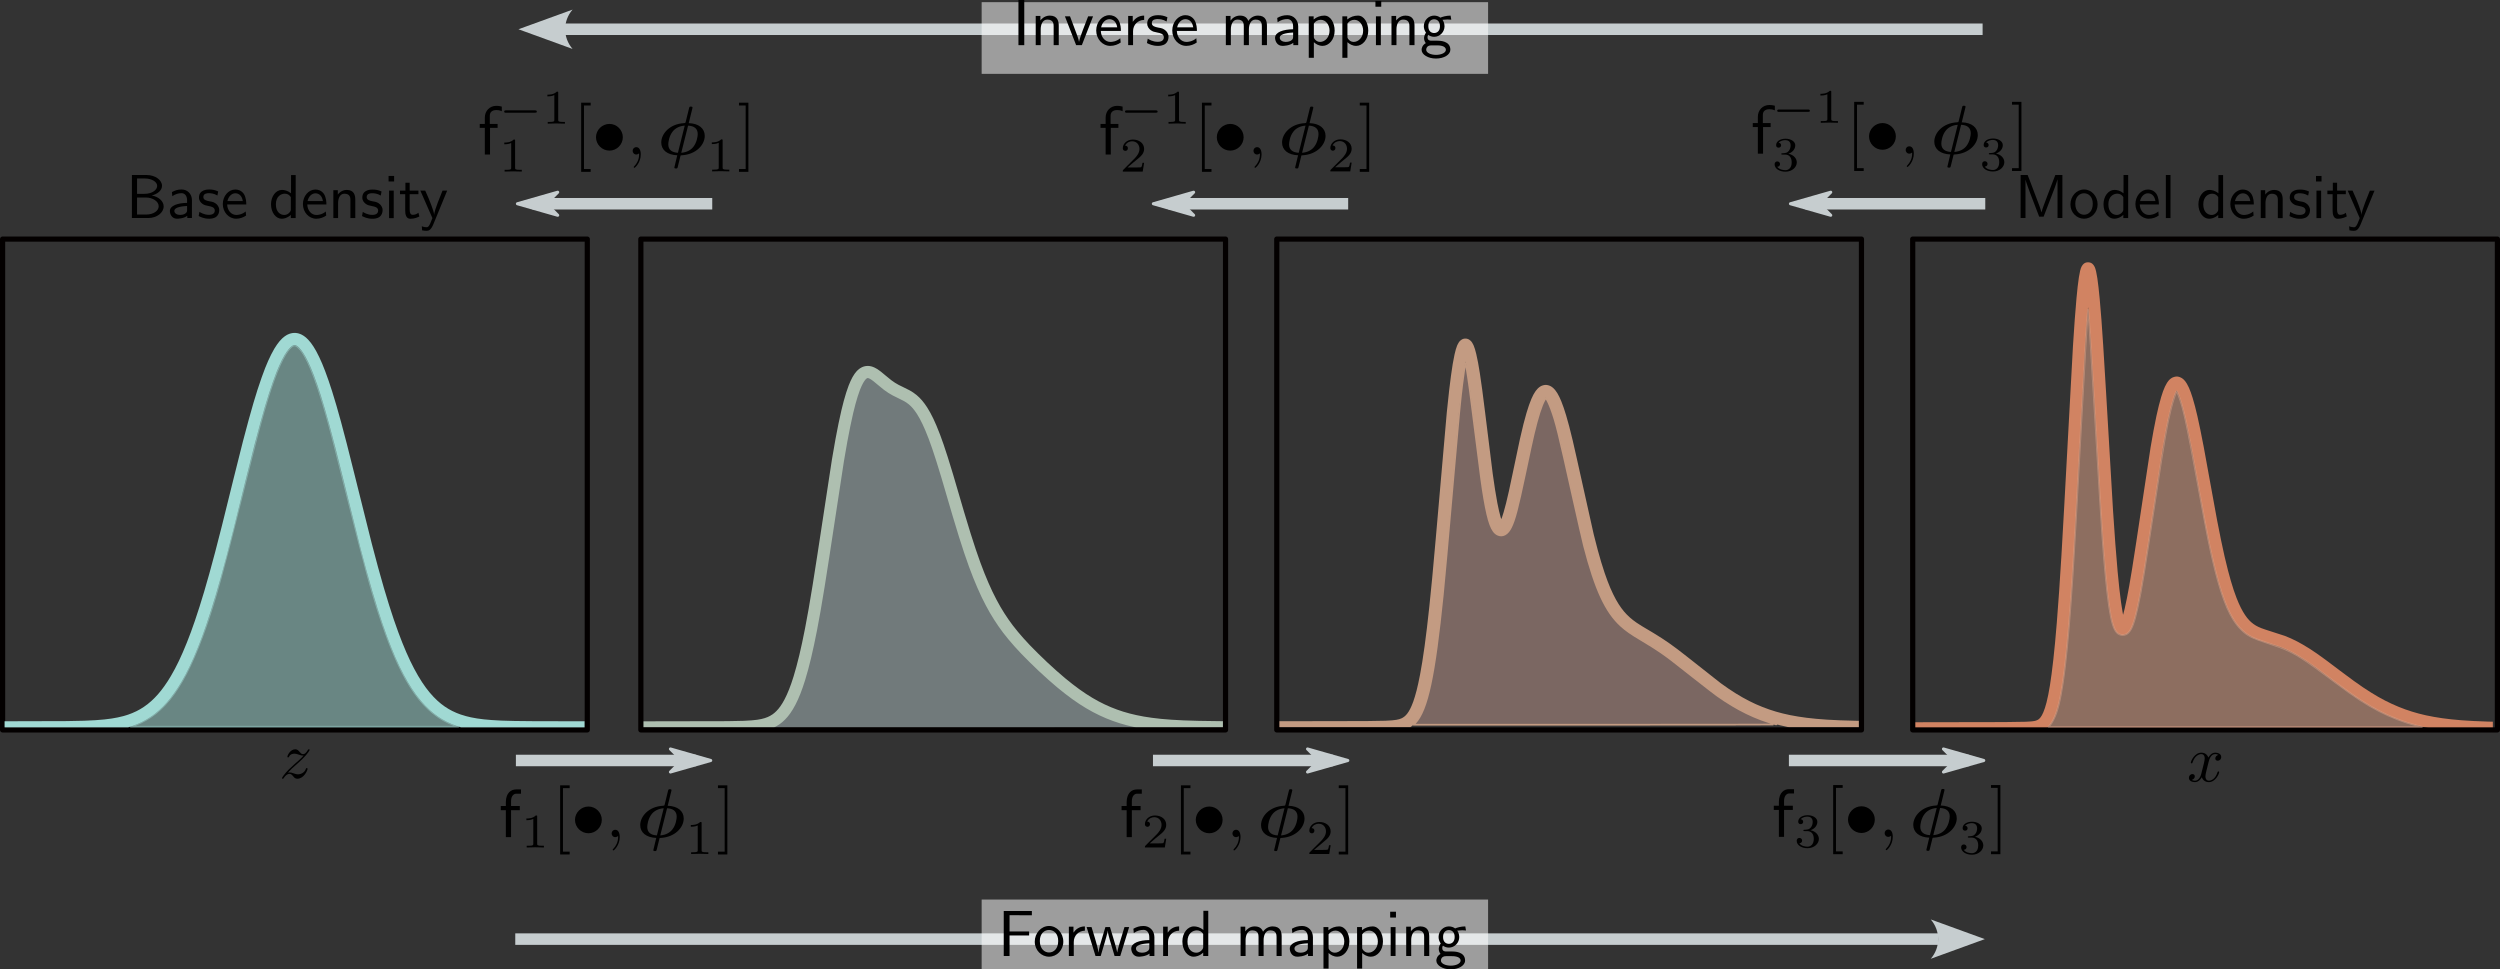 <?xml version="1.0" encoding="UTF-8"?>
<svg xmlns="http://www.w3.org/2000/svg" xmlns:xlink="http://www.w3.org/1999/xlink" width="409.524pt" height="158.784pt" viewBox="0 0 409.524 158.784">
<rect x="0" y="0" width="409.524" height="158.784" fill="#333333" stroke="none"/>
<defs>
<clipPath id="clip-0">
<path clip-rule="nonzero" d="M 0.75 54 L 95.75 54 L 95.75 119.145 L 0.75 119.145 Z M 0.75 54 "/>
</clipPath>
<clipPath id="clip-1">
<path clip-rule="nonzero" d="M 105.004 39.219 L 200.727 39.219 L 200.727 119.152 L 105.004 119.152 Z M 105.004 39.219 "/>
</clipPath>
<clipPath id="clip-2">
<path clip-rule="nonzero" d="M 0.004 21 L 95.727 21 L 95.727 80.152 L 0.004 80.152 Z M 0.004 21 "/>
</clipPath>
<clipPath id="clip-3">
<path clip-rule="nonzero" d="M 0.004 20 L 95.727 20 L 95.727 80.152 L 0.004 80.152 Z M 0.004 20 "/>
</clipPath>
<clipPath id="clip-4">
<rect x="0" y="0" width="96" height="81"/>
</clipPath>
<g id="source-5" clip-path="url(#clip-4)">
<g clip-path="url(#clip-2)">
<path fill-rule="nonzero" fill="rgb(68.234%, 74.901%, 76.077%)" fill-opacity="0.508" d="M 0.004 80.152 L 14.172 80.125 L 16.852 80.07 L 18.191 79.992 L 19.148 79.891 L 19.914 79.754 L 20.582 79.578 L 21.16 79.363 L 21.637 79.129 L 22.117 78.832 L 22.5 78.535 L 22.883 78.18 L 23.266 77.762 L 23.648 77.262 L 24.031 76.676 L 24.414 75.992 L 24.797 75.203 L 25.18 74.297 L 25.562 73.262 L 25.945 72.094 L 26.422 70.434 L 26.902 68.543 L 27.379 66.422 L 27.859 64.066 L 28.434 60.949 L 29.102 56.965 L 29.871 52.059 L 32.262 36.402 L 32.836 33.105 L 33.316 30.637 L 33.793 28.453 L 34.176 26.93 L 34.559 25.621 L 34.941 24.52 L 35.23 23.832 L 35.516 23.262 L 35.805 22.801 L 36.09 22.445 L 36.379 22.191 L 36.664 22.027 L 36.953 21.945 L 37.238 21.934 L 37.527 21.988 L 37.812 22.098 L 38.199 22.309 L 38.676 22.652 L 39.441 23.285 L 40.398 24.066 L 41.07 24.535 L 41.738 24.922 L 42.602 25.348 L 43.559 25.828 L 44.035 26.121 L 44.516 26.48 L 44.898 26.828 L 45.281 27.238 L 45.664 27.723 L 46.047 28.281 L 46.527 29.094 L 47.004 30.031 L 47.484 31.102 L 48.059 32.539 L 48.633 34.137 L 49.301 36.164 L 50.164 38.969 L 51.98 45.164 L 53.035 48.637 L 53.895 51.297 L 54.66 53.484 L 55.332 55.246 L 56.004 56.859 L 56.672 58.332 L 57.344 59.668 L 58.012 60.883 L 58.684 61.984 L 59.352 62.992 L 60.117 64.047 L 60.98 65.129 L 61.938 66.238 L 62.988 67.375 L 64.332 68.734 L 65.863 70.211 L 67.395 71.609 L 68.828 72.848 L 70.074 73.848 L 71.223 74.711 L 72.371 75.5 L 73.426 76.16 L 74.477 76.754 L 75.531 77.285 L 76.582 77.754 L 77.637 78.164 L 78.688 78.52 L 79.836 78.848 L 80.988 79.121 L 82.23 79.363 L 83.57 79.566 L 85.102 79.746 L 86.824 79.887 L 88.836 79.996 L 91.324 80.074 L 94.77 80.125 L 95.824 80.133 "/>
</g>
<g clip-path="url(#clip-3)">
<path fill="none" stroke-width="1.984" stroke-linecap="square" stroke-linejoin="round" stroke="rgb(68.234%, 74.901%, 69.019%)" stroke-opacity="1" stroke-miterlimit="4" d="M 105.004 119.152 L 119.172 119.125 L 121.852 119.07 L 123.191 118.992 L 124.148 118.891 L 124.914 118.754 L 125.582 118.578 L 126.16 118.363 L 126.637 118.129 L 127.117 117.832 L 127.5 117.535 L 127.883 117.18 L 128.266 116.762 L 128.648 116.262 L 129.031 115.676 L 129.414 114.992 L 129.797 114.203 L 130.18 113.297 L 130.562 112.262 L 130.945 111.094 L 131.422 109.434 L 131.902 107.543 L 132.379 105.422 L 132.859 103.066 L 133.434 99.949 L 134.102 95.965 L 134.871 91.059 L 137.262 75.402 L 137.836 72.105 L 138.316 69.637 L 138.793 67.453 L 139.176 65.93 L 139.559 64.621 L 139.941 63.52 L 140.23 62.832 L 140.516 62.262 L 140.805 61.801 L 141.09 61.445 L 141.379 61.191 L 141.664 61.027 L 141.953 60.945 L 142.238 60.934 L 142.527 60.988 L 142.812 61.098 L 143.199 61.309 L 143.676 61.652 L 144.441 62.285 L 145.398 63.066 L 146.07 63.535 L 146.738 63.922 L 147.602 64.348 L 148.559 64.828 L 149.035 65.121 L 149.516 65.48 L 149.898 65.828 L 150.281 66.238 L 150.664 66.723 L 151.047 67.281 L 151.527 68.094 L 152.004 69.031 L 152.484 70.102 L 153.059 71.539 L 153.633 73.137 L 154.301 75.164 L 155.164 77.969 L 156.98 84.164 L 158.035 87.637 L 158.895 90.297 L 159.66 92.484 L 160.332 94.246 L 161.004 95.859 L 161.672 97.332 L 162.344 98.668 L 163.012 99.883 L 163.684 100.984 L 164.352 101.992 L 165.117 103.047 L 165.98 104.129 L 166.938 105.238 L 167.988 106.375 L 169.332 107.734 L 170.863 109.211 L 172.395 110.609 L 173.828 111.848 L 175.074 112.848 L 176.223 113.711 L 177.371 114.5 L 178.426 115.16 L 179.477 115.754 L 180.531 116.285 L 181.582 116.754 L 182.637 117.164 L 183.688 117.52 L 184.836 117.848 L 185.988 118.121 L 187.23 118.363 L 188.57 118.566 L 190.102 118.746 L 191.824 118.887 L 193.836 118.996 L 196.324 119.074 L 199.77 119.125 L 200.824 119.133 " transform="matrix(1, 0, 0, 1, -105, -39)"/>
</g>
</g>
<clipPath id="clip-5">
<path clip-rule="nonzero" d="M 209.176 55 L 304.898 55 L 304.898 119.137 L 209.176 119.137 Z M 209.176 55 "/>
</clipPath>
<clipPath id="clip-6">
<path clip-rule="nonzero" d="M 313.562 42.039 L 408.352 42.039 L 408.352 119.289 L 313.562 119.289 Z M 313.562 42.039 "/>
</clipPath>
<clipPath id="clip-7">
<path clip-rule="nonzero" d="M 312 38 L 409.523 38 L 409.523 120 L 312 120 Z M 312 38 "/>
</clipPath>
<clipPath id="clip-8">
<path clip-rule="nonzero" d="M 160 147 L 244 147 L 244 158.785 L 160 158.785 Z M 160 147 "/>
</clipPath>
<clipPath id="clip-9">
<path clip-rule="nonzero" d="M 216 151 L 222 151 L 222 158.785 L 216 158.785 Z M 216 151 "/>
</clipPath>
<clipPath id="clip-10">
<path clip-rule="nonzero" d="M 222 151 L 227 151 L 227 158.785 L 222 158.785 Z M 222 151 "/>
</clipPath>
<clipPath id="clip-11">
<path clip-rule="nonzero" d="M 235 151 L 241 151 L 241 158.785 L 235 158.785 Z M 235 151 "/>
</clipPath>
</defs>
<path fill="none" stroke-width="1.885" stroke-linecap="butt" stroke-linejoin="miter" stroke="rgb(77.646%, 80.391%, 81.175%)" stroke-opacity="1" stroke-miterlimit="4" d="M 324.77 4.793 L 91.227 4.793 "/>
<path fill-rule="evenodd" fill="rgb(77.646%, 80.391%, 81.175%)" fill-opacity="1" d="M 93.789 8.016 L 84.926 4.793 L 93.789 1.574 C 92.176 3.449 92.176 6.133 93.789 8.016 Z M 93.789 8.016 "/>
<path fill="none" stroke-width="0.851" stroke-linecap="butt" stroke-linejoin="round" stroke="rgb(1.176%, 0%, 0%)" stroke-opacity="1" stroke-miterlimit="4" d="M 0.426 39.205 L 96.203 39.205 L 96.203 119.686 L 0.426 119.686 Z M 0.426 39.205 " transform="matrix(1, 0, 0, 0.999, 0, 0)"/>
<g clip-path="url(#clip-0)">
<path fill="none" stroke-width="1.989" stroke-linecap="square" stroke-linejoin="round" stroke="rgb(62.744%, 85.097%, 82.744%)" stroke-opacity="1" stroke-miterlimit="4" d="M 0.754 119.145 L 10.97 119.117 L 13.832 119.059 L 15.744 118.969 L 17.271 118.844 L 18.512 118.688 L 19.564 118.5 L 20.518 118.277 L 21.378 118.02 L 22.14 117.734 L 22.906 117.391 L 23.573 117.035 L 24.24 116.617 L 24.912 116.133 L 25.579 115.574 L 26.153 115.027 L 26.726 114.418 L 27.299 113.734 L 27.868 112.973 L 28.442 112.133 L 29.015 111.203 L 29.686 110.008 L 30.354 108.684 L 31.021 107.223 L 31.689 105.625 L 32.36 103.891 L 33.027 102.016 L 33.789 99.711 L 34.555 97.23 L 35.414 94.254 L 36.369 90.742 L 37.515 86.305 L 39.423 78.629 L 40.95 72.578 L 41.908 69.004 L 42.67 66.324 L 43.338 64.156 L 44.009 62.18 L 44.578 60.652 L 45.057 59.516 L 45.536 58.512 L 46.011 57.641 L 46.396 57.047 L 46.777 56.547 L 47.158 56.145 L 47.444 55.91 L 47.731 55.727 L 48.018 55.605 L 48.304 55.539 L 48.591 55.527 L 48.877 55.574 L 49.164 55.68 L 49.451 55.844 L 49.737 56.059 L 50.024 56.336 L 50.405 56.785 L 50.786 57.332 L 51.17 57.973 L 51.645 58.898 L 52.124 59.957 L 52.6 61.145 L 53.173 62.723 L 53.746 64.457 L 54.413 66.648 L 55.179 69.352 L 56.133 72.949 L 57.374 77.859 L 60.24 89.285 L 61.292 93.223 L 62.246 96.586 L 63.106 99.41 L 63.868 101.738 L 64.633 103.891 L 65.301 105.625 L 65.968 107.223 L 66.636 108.684 L 67.307 110.008 L 67.975 111.203 L 68.642 112.277 L 69.31 113.234 L 69.981 114.086 L 70.648 114.832 L 71.316 115.488 L 71.983 116.059 L 72.655 116.555 L 73.322 116.98 L 73.99 117.344 L 74.755 117.695 L 75.517 117.984 L 76.377 118.25 L 77.331 118.48 L 78.383 118.672 L 79.529 118.824 L 80.864 118.941 L 82.49 119.035 L 84.685 119.098 L 88.026 119.133 L 95.568 119.145 L 96.334 119.145 " transform="matrix(0.995, 0, 0, 1, 0, 0)"/>
</g>
<g clip-path="url(#clip-1)">
<use xlink:href="#source-5" transform="matrix(1, 0, 0, 1, 105, 39)"/>
</g>
<g clip-path="url(#clip-5)">
<path fill="none" stroke-width="1.984" stroke-linecap="square" stroke-linejoin="round" stroke="rgb(76.469%, 60.783%, 50.98%)" stroke-opacity="1" stroke-miterlimit="4" d="M 209.176 119.137 L 223.918 119.109 L 226.98 119.055 L 228.129 118.988 L 228.895 118.895 L 229.469 118.766 L 229.949 118.594 L 230.332 118.395 L 230.715 118.121 L 231 117.855 L 231.289 117.527 L 231.574 117.117 L 231.863 116.613 L 232.148 116.004 L 232.438 115.27 L 232.723 114.391 L 233.012 113.355 L 233.297 112.141 L 233.586 110.734 L 233.969 108.535 L 234.352 105.941 L 234.734 102.941 L 235.117 99.543 L 235.594 94.773 L 236.168 88.422 L 237.988 67.625 L 238.371 64.043 L 238.66 61.734 L 238.945 59.805 L 239.234 58.289 L 239.426 57.523 L 239.617 56.961 L 239.809 56.605 L 239.902 56.504 L 240 56.453 L 240.094 56.457 L 240.191 56.508 L 240.285 56.609 L 240.477 56.961 L 240.668 57.5 L 240.859 58.215 L 241.148 59.594 L 241.434 61.293 L 241.816 63.961 L 242.297 67.727 L 243.539 77.727 L 243.922 80.344 L 244.305 82.57 L 244.594 83.941 L 244.879 85.043 L 245.07 85.621 L 245.262 86.074 L 245.453 86.406 L 245.645 86.613 L 245.836 86.703 L 245.934 86.707 L 246.125 86.629 L 246.316 86.441 L 246.508 86.156 L 246.699 85.777 L 246.988 85.047 L 247.273 84.145 L 247.656 82.727 L 248.137 80.688 L 248.805 77.539 L 249.953 72.105 L 250.527 69.68 L 251.008 67.918 L 251.391 66.719 L 251.773 65.723 L 252.059 65.121 L 252.348 64.648 L 252.633 64.312 L 252.824 64.16 L 253.016 64.07 L 253.207 64.043 L 253.398 64.07 L 253.59 64.16 L 253.781 64.309 L 253.973 64.516 L 254.262 64.926 L 254.547 65.461 L 254.836 66.109 L 255.219 67.141 L 255.602 68.344 L 256.082 70.059 L 256.656 72.367 L 257.324 75.305 L 260.102 87.762 L 260.77 90.363 L 261.344 92.375 L 261.918 94.176 L 262.398 95.516 L 262.875 96.707 L 263.355 97.762 L 263.836 98.688 L 264.312 99.492 L 264.793 100.195 L 265.27 100.805 L 265.75 101.336 L 266.324 101.887 L 266.898 102.363 L 267.566 102.848 L 268.43 103.402 L 270.344 104.543 L 271.684 105.379 L 272.93 106.223 L 274.172 107.129 L 275.703 108.316 L 281.258 112.691 L 282.598 113.637 L 283.84 114.445 L 284.988 115.125 L 286.137 115.738 L 287.191 116.246 L 288.34 116.73 L 289.488 117.156 L 290.637 117.523 L 291.785 117.832 L 293.031 118.113 L 294.371 118.355 L 295.805 118.562 L 297.434 118.738 L 299.254 118.879 L 301.359 118.984 L 304.039 119.062 L 304.996 119.078 "/>
</g>
<g clip-path="url(#clip-6)">
<path fill="none" stroke-width="2.009" stroke-linecap="square" stroke-linejoin="round" stroke="rgb(81.96%, 51.372%, 38.431%)" stroke-opacity="1" stroke-miterlimit="4" d="M 313.562 122.225 L 328.352 122.197 L 331.859 122.141 L 332.902 122.077 L 333.469 121.993 L 333.848 121.893 L 334.227 121.733 L 334.512 121.557 L 334.797 121.312 L 335.082 120.98 L 335.367 120.528 L 335.648 119.928 L 335.934 119.139 L 336.219 118.122 L 336.504 116.826 L 336.789 115.205 L 337.07 113.212 L 337.355 110.798 L 337.641 107.928 L 337.926 104.578 L 338.305 99.355 L 338.684 93.308 L 339.156 84.795 L 340.578 58.071 L 340.863 53.748 L 341.148 50.158 L 341.336 48.245 L 341.527 46.752 L 341.715 45.711 L 341.812 45.363 L 341.906 45.135 L 342 45.027 L 342.094 45.035 L 342.191 45.163 L 342.285 45.411 L 342.379 45.771 L 342.57 46.836 L 342.758 48.337 L 342.949 50.234 L 343.234 53.752 L 343.516 57.935 L 343.992 65.899 L 345.129 85.695 L 345.508 91.29 L 345.887 96.009 L 346.172 98.919 L 346.457 101.272 L 346.738 103.077 L 346.93 103.994 L 347.121 104.686 L 347.309 105.171 L 347.5 105.463 L 347.594 105.539 L 347.688 105.571 L 347.781 105.563 L 347.879 105.515 L 348.066 105.303 L 348.258 104.951 L 348.445 104.474 L 348.73 103.55 L 349.016 102.405 L 349.395 100.596 L 349.773 98.523 L 350.246 95.653 L 350.91 91.278 L 353.281 75.221 L 353.754 72.463 L 354.227 70.018 L 354.609 68.329 L 354.988 66.904 L 355.27 66.019 L 355.555 65.307 L 355.84 64.767 L 356.027 64.502 L 356.219 64.322 L 356.41 64.222 L 356.598 64.198 L 356.789 64.258 L 356.977 64.39 L 357.168 64.607 L 357.355 64.895 L 357.641 65.463 L 357.926 66.191 L 358.211 67.068 L 358.59 68.445 L 358.969 70.034 L 359.441 72.275 L 360.012 75.245 L 360.863 80.032 L 362.191 87.484 L 362.855 90.91 L 363.422 93.588 L 363.992 95.985 L 364.465 97.754 L 364.938 99.319 L 365.414 100.676 L 365.793 101.621 L 366.172 102.449 L 366.551 103.166 L 366.93 103.786 L 367.309 104.318 L 367.688 104.766 L 368.066 105.147 L 368.543 105.539 L 369.016 105.855 L 369.488 106.111 L 370.059 106.363 L 370.816 106.636 L 373.945 107.672 L 374.891 108.08 L 375.84 108.553 L 376.789 109.093 L 377.832 109.745 L 378.969 110.526 L 380.391 111.575 L 382.758 113.4 L 385.035 115.129 L 386.551 116.213 L 387.879 117.094 L 389.109 117.846 L 390.246 118.479 L 391.387 119.047 L 392.523 119.555 L 393.66 120.004 L 394.797 120.392 L 395.934 120.728 L 397.168 121.036 L 398.496 121.304 L 399.914 121.536 L 401.434 121.729 L 403.141 121.889 L 405.129 122.017 L 407.5 122.113 L 408.445 122.137 " transform="matrix(1, 0, 0, 0.976, 0, 0)"/>
</g>
<path fill="none" stroke-width="0.851" stroke-linecap="butt" stroke-linejoin="round" stroke="rgb(1.176%, 0%, 0%)" stroke-opacity="1" stroke-miterlimit="4" d="M 104.977 39.205 L 200.754 39.205 L 200.754 119.686 L 104.977 119.686 Z M 104.977 39.205 " transform="matrix(1, 0, 0, 0.999, 0, 0)"/>
<path fill="none" stroke-width="0.851" stroke-linecap="butt" stroke-linejoin="round" stroke="rgb(1.176%, 0%, 0%)" stroke-opacity="1" stroke-miterlimit="4" d="M 209.148 39.205 L 304.926 39.205 L 304.926 119.686 L 209.148 119.686 Z M 209.148 39.205 " transform="matrix(1, 0, 0, 0.999, 0, 0)"/>
<g clip-path="url(#clip-7)">
<path fill="none" stroke-width="0.851" stroke-linecap="butt" stroke-linejoin="round" stroke="rgb(1.176%, 0%, 0%)" stroke-opacity="1" stroke-miterlimit="4" d="M 313.32 39.205 L 409.098 39.205 L 409.098 119.686 L 313.32 119.686 Z M 313.32 39.205 " transform="matrix(1, 0, 0, 0.999, 0, 0)"/>
</g>
<path fill-rule="nonzero" fill="rgb(0%, 0%, 0%)" fill-opacity="1" d="M 47.16 126.562 C 47.73 125.945 48.047 125.68 48.43 125.344 C 48.43 125.344 49.082 124.777 49.465 124.395 C 50.484 123.406 50.719 122.891 50.719 122.84 C 50.719 122.738 50.617 122.738 50.602 122.738 C 50.52 122.738 50.5 122.754 50.434 122.855 C 50.117 123.375 49.898 123.539 49.648 123.539 C 49.383 123.539 49.266 123.375 49.098 123.191 C 48.898 122.957 48.715 122.738 48.363 122.738 C 47.562 122.738 47.078 123.723 47.078 123.957 C 47.078 124.008 47.109 124.074 47.195 124.074 C 47.293 124.074 47.312 124.023 47.344 123.957 C 47.547 123.457 48.164 123.457 48.246 123.457 C 48.465 123.457 48.664 123.523 48.914 123.609 C 49.348 123.773 49.465 123.773 49.734 123.773 C 49.348 124.227 48.465 124.992 48.262 125.16 L 47.293 126.062 C 46.578 126.781 46.191 127.383 46.191 127.465 C 46.191 127.566 46.309 127.566 46.324 127.566 C 46.41 127.566 46.426 127.551 46.492 127.434 C 46.742 127.047 47.062 126.766 47.41 126.766 C 47.645 126.766 47.762 126.863 48.031 127.164 C 48.195 127.398 48.398 127.566 48.699 127.566 C 49.766 127.566 50.383 126.215 50.383 125.93 C 50.383 125.879 50.336 125.812 50.25 125.812 C 50.152 125.812 50.133 125.879 50.102 125.961 C 49.852 126.648 49.164 126.848 48.816 126.848 C 48.613 126.848 48.414 126.781 48.195 126.715 C 47.828 126.582 47.66 126.531 47.445 126.531 C 47.43 126.531 47.262 126.531 47.16 126.562 Z M 47.16 126.562 "/>
<path fill-rule="nonzero" fill="rgb(0%, 0%, 0%)" fill-opacity="1" d="M 361.801 124.781 C 361.871 124.516 362.121 123.527 362.855 123.527 C 362.906 123.527 363.172 123.527 363.391 123.664 C 363.09 123.73 362.887 123.98 362.887 124.246 C 362.887 124.414 363.004 124.613 363.289 124.613 C 363.523 124.613 363.855 124.43 363.855 123.996 C 363.855 123.445 363.238 123.293 362.871 123.293 C 362.254 123.293 361.887 123.863 361.754 124.098 C 361.484 123.395 360.918 123.293 360.602 123.293 C 359.496 123.293 358.879 124.664 358.879 124.93 C 358.879 125.047 358.996 125.047 359.012 125.047 C 359.098 125.047 359.129 125.016 359.148 124.93 C 359.516 123.797 360.215 123.527 360.582 123.527 C 360.785 123.527 361.152 123.629 361.152 124.246 C 361.152 124.582 360.969 125.281 360.582 126.785 C 360.418 127.438 360.031 127.887 359.562 127.887 C 359.496 127.887 359.262 127.887 359.031 127.754 C 359.297 127.688 359.531 127.469 359.531 127.168 C 359.531 126.887 359.297 126.801 359.148 126.801 C 358.812 126.801 358.562 127.07 358.562 127.422 C 358.562 127.906 359.078 128.121 359.547 128.121 C 360.266 128.121 360.648 127.371 360.668 127.32 C 360.801 127.703 361.184 128.121 361.82 128.121 C 362.922 128.121 363.523 126.754 363.523 126.484 C 363.523 126.367 363.441 126.367 363.406 126.367 C 363.305 126.367 363.289 126.418 363.254 126.484 C 362.906 127.637 362.188 127.887 361.852 127.887 C 361.434 127.887 361.27 127.555 361.27 127.188 C 361.27 126.953 361.316 126.719 361.434 126.25 Z M 361.801 124.781 "/>
<path fill="none" stroke-width="1.885" stroke-linecap="butt" stroke-linejoin="miter" stroke="rgb(77.646%, 80.391%, 81.175%)" stroke-opacity="1" stroke-miterlimit="4" d="M 84.508 124.574 L 113.973 124.574 "/>
<path fill-rule="evenodd" fill="rgb(77.646%, 80.391%, 81.175%)" fill-opacity="1" stroke-width="0.503" stroke-linecap="butt" stroke-linejoin="round" stroke="rgb(77.646%, 80.391%, 81.175%)" stroke-opacity="1" stroke-miterlimit="4" d="M -111.711 -124.574 L -109.824 -126.461 L -116.422 -124.574 L -109.824 -122.688 Z M -111.711 -124.574 " transform="matrix(-1, 0, 0, -1, 0, 0)"/>
<path fill="none" stroke-width="1.885" stroke-linecap="butt" stroke-linejoin="miter" stroke="rgb(77.646%, 80.391%, 81.175%)" stroke-opacity="1" stroke-miterlimit="4" d="M 188.867 124.574 L 218.332 124.574 "/>
<path fill-rule="evenodd" fill="rgb(77.646%, 80.391%, 81.175%)" fill-opacity="1" stroke-width="0.503" stroke-linecap="butt" stroke-linejoin="round" stroke="rgb(77.646%, 80.391%, 81.175%)" stroke-opacity="1" stroke-miterlimit="4" d="M -216.07 -124.574 L -214.188 -126.461 L -220.785 -124.574 L -214.188 -122.688 Z M -216.07 -124.574 " transform="matrix(-1, 0, 0, -1, 0, 0)"/>
<path fill="none" stroke-width="1.885" stroke-linecap="butt" stroke-linejoin="miter" stroke="rgb(77.646%, 80.391%, 81.175%)" stroke-opacity="1" stroke-miterlimit="4" d="M 293.039 124.574 L 322.504 124.574 "/>
<path fill-rule="evenodd" fill="rgb(77.646%, 80.391%, 81.175%)" fill-opacity="1" stroke-width="0.503" stroke-linecap="butt" stroke-linejoin="round" stroke="rgb(77.646%, 80.391%, 81.175%)" stroke-opacity="1" stroke-miterlimit="4" d="M -320.242 -124.574 L -318.359 -126.461 L -324.957 -124.574 L -318.359 -122.688 Z M -320.242 -124.574 " transform="matrix(-1, 0, 0, -1, 0, 0)"/>
<path fill="none" stroke-width="1.885" stroke-linecap="butt" stroke-linejoin="miter" stroke="rgb(77.646%, 80.391%, 81.175%)" stroke-opacity="1" stroke-miterlimit="4" d="M -325.207 33.375 L -295.742 33.375 " transform="matrix(-1, 0, 0, 1, 0, 0)"/>
<path fill-rule="evenodd" fill="rgb(77.646%, 80.391%, 81.175%)" fill-opacity="1" stroke-width="0.503" stroke-linecap="butt" stroke-linejoin="round" stroke="rgb(77.646%, 80.391%, 81.175%)" stroke-opacity="1" stroke-miterlimit="4" d="M 298.004 -33.375 L 299.891 -35.262 L 293.293 -33.375 L 299.891 -31.488 Z M 298.004 -33.375 " transform="matrix(1, 0, 0, -1, 0, 0)"/>
<path fill="none" stroke-width="1.885" stroke-linecap="butt" stroke-linejoin="miter" stroke="rgb(77.646%, 80.391%, 81.175%)" stroke-opacity="1" stroke-miterlimit="4" d="M -220.844 33.375 L -191.383 33.375 " transform="matrix(-1, 0, 0, 1, 0, 0)"/>
<path fill-rule="evenodd" fill="rgb(77.646%, 80.391%, 81.175%)" fill-opacity="1" stroke-width="0.503" stroke-linecap="butt" stroke-linejoin="round" stroke="rgb(77.646%, 80.391%, 81.175%)" stroke-opacity="1" stroke-miterlimit="4" d="M 193.645 -33.375 L 195.527 -35.262 L 188.93 -33.375 L 195.527 -31.488 Z M 193.645 -33.375 " transform="matrix(1, 0, 0, -1, 0, 0)"/>
<path fill="none" stroke-width="1.885" stroke-linecap="butt" stroke-linejoin="miter" stroke="rgb(77.646%, 80.391%, 81.175%)" stroke-opacity="1" stroke-miterlimit="4" d="M -116.672 33.375 L -87.207 33.375 " transform="matrix(-1, 0, 0, 1, 0, 0)"/>
<path fill-rule="evenodd" fill="rgb(77.646%, 80.391%, 81.175%)" fill-opacity="1" stroke-width="0.503" stroke-linecap="butt" stroke-linejoin="round" stroke="rgb(77.646%, 80.391%, 81.175%)" stroke-opacity="1" stroke-miterlimit="4" d="M 89.473 -33.375 L 91.355 -35.262 L 84.758 -33.375 L 91.355 -31.488 Z M 89.473 -33.375 " transform="matrix(1, 0, 0, -1, 0, 0)"/>
<path fill-rule="nonzero" fill="rgb(62.352%, 85.097%, 82.744%)" fill-opacity="0.502" stroke-width="0.283" stroke-linecap="butt" stroke-linejoin="round" stroke="rgb(62.352%, 85.097%, 82.744%)" stroke-opacity="0.502" stroke-miterlimit="4" d="M 22.094 118.793 C 27.059 116.895 30.34 112.316 33.754 102.527 C 35.32 98.023 36.523 93.668 39.57 81.453 C 42.152 71.117 42.809 68.625 43.859 65.215 C 45.215 60.812 46.523 57.918 47.602 56.926 C 48.105 56.457 48.395 56.465 48.922 56.957 C 50.203 58.156 51.68 61.742 53.461 67.992 C 54.152 70.422 54.758 72.777 56.859 81.184 C 59.969 93.629 60.957 97.23 62.578 102.012 C 66.027 112.18 69.414 116.953 74.527 118.848 L 75.062 119.047 L 21.426 119.047 Z M 22.094 118.793 "/>
<path fill-rule="nonzero" fill="rgb(76.469%, 60.783%, 57.254%)" fill-opacity="0.504" stroke-width="0.283" stroke-linecap="butt" stroke-linejoin="round" stroke="rgb(76.469%, 60.783%, 50.98%)" stroke-opacity="1" stroke-miterlimit="4" d="M 231.836 118.43 C 233.816 116.289 234.996 110.781 236.352 97.371 C 236.672 94.195 237.043 90.059 238.105 77.906 C 238.969 68.035 239.215 65.422 239.531 62.922 C 239.699 61.578 239.988 59.621 240.039 59.48 C 240.066 59.414 240.125 59.652 240.23 60.254 C 240.52 61.883 240.848 64.293 241.699 71.145 C 242.566 78.078 242.785 79.688 243.129 81.695 C 243.805 85.609 244.367 87.121 245.328 87.574 C 246.148 87.965 246.977 87.512 247.527 86.367 C 248.16 85.055 248.605 83.344 249.824 77.602 C 250.207 75.805 250.621 73.844 250.75 73.242 C 251.414 70.117 252.066 67.707 252.625 66.332 C 252.859 65.754 253.16 65.207 253.227 65.23 C 253.348 65.273 253.785 66.172 254.094 67.016 C 254.902 69.234 255.254 70.648 257.711 81.688 C 258.492 85.188 259.289 88.664 259.48 89.414 C 261.34 96.578 263.02 100.227 265.523 102.508 C 266.344 103.258 267.215 103.867 268.883 104.852 C 270.152 105.602 271.148 106.23 271.973 106.797 C 273.277 107.695 273.496 107.863 277.668 111.152 C 279.309 112.445 280.945 113.711 281.309 113.965 C 284.625 116.301 287.566 117.73 290.996 118.672 C 291.102 118.699 280.516 118.719 261.363 118.719 L 231.562 118.723 Z M 231.836 118.43 "/>
<path fill-rule="nonzero" fill="rgb(85.881%, 63.136%, 52.94%)" fill-opacity="0.533" stroke-width="0.283" stroke-linecap="butt" stroke-linejoin="round" stroke="rgb(85.881%, 63.136%, 52.94%)" stroke-opacity="0.533" stroke-miterlimit="4" d="M 335.801 118.801 C 336.105 118.445 336.574 117.535 336.836 116.789 C 337.898 113.762 338.688 107.102 339.52 94.102 C 339.797 89.816 340.074 84.875 340.895 69.828 C 341.516 58.434 341.82 53.246 341.988 51.312 L 342.039 50.742 L 342.086 51.18 C 342.246 52.637 342.543 57.312 343.473 73.043 C 344.297 86.984 344.551 90.656 344.984 95.008 C 345.703 102.184 346.258 104.016 347.711 104.016 C 348.121 104.016 348.344 103.922 348.652 103.625 C 349.211 103.086 349.641 101.898 350.195 99.355 C 350.801 96.574 351.133 94.527 353.18 80.977 C 354.559 71.867 354.926 69.734 355.605 66.984 C 355.867 65.93 356.309 64.535 356.492 64.18 C 356.578 64.023 356.594 64.047 356.852 64.711 C 357.668 66.812 358.203 69.266 360.047 79.371 C 361.531 87.52 362.086 90.281 362.828 93.234 C 364.148 98.496 365.383 101.352 367.078 103.051 C 368.164 104.141 368.805 104.469 371.633 105.391 C 374.477 106.316 375.555 106.824 377.727 108.266 C 378.684 108.902 379.121 109.223 382.656 111.855 C 385.902 114.273 387.57 115.363 389.711 116.477 C 391.688 117.5 393.789 118.309 395.859 118.848 L 396.742 119.074 L 335.562 119.082 Z M 335.801 118.801 "/>
<path fill-rule="nonzero" fill="rgb(0%, 0%, 0%)" fill-opacity="1" d="M 85.344 130.023 L 85.344 129.316 L 84.531 129.316 C 83.715 129.316 82.898 129.867 82.863 131.355 L 82.863 132.027 L 82.031 132.027 L 82.031 132.719 L 82.863 132.719 L 82.863 137.133 L 83.715 137.133 L 83.715 132.719 L 85.148 132.719 L 85.148 132.027 L 83.715 132.027 L 83.715 131.25 C 83.715 130.254 84.281 130.023 84.512 130.023 Z M 85.344 130.023 "/>
<path fill-rule="nonzero" fill="rgb(0%, 0%, 0%)" fill-opacity="1" d="M 87.996 133.793 C 87.996 133.582 87.996 133.582 87.766 133.582 C 87.254 134.078 86.543 134.078 86.227 134.078 L 86.227 134.359 C 86.402 134.359 86.934 134.359 87.359 134.148 L 87.359 138.172 C 87.359 138.438 87.359 138.543 86.578 138.543 L 86.277 138.543 L 86.277 138.828 C 86.422 138.828 87.395 138.793 87.68 138.793 C 87.926 138.793 88.918 138.828 89.098 138.828 L 89.098 138.543 L 88.797 138.543 C 87.996 138.543 87.996 138.438 87.996 138.172 Z M 87.996 133.793 "/>
<path fill-rule="nonzero" fill="rgb(0%, 0%, 0%)" fill-opacity="1" d="M 93.316 139.969 L 93.316 139.508 L 92.219 139.508 L 92.219 129.105 L 93.316 129.105 L 93.316 128.645 L 91.758 128.645 L 91.758 139.969 Z M 93.316 139.969 "/>
<path fill-rule="nonzero" fill="rgb(0%, 0%, 0%)" fill-opacity="1" d="M 98.582 134.297 C 98.582 133.09 97.57 132.117 96.402 132.117 C 95.18 132.117 94.188 133.125 94.188 134.297 C 94.188 135.5 95.18 136.496 96.402 136.496 C 97.57 136.496 98.582 135.52 98.582 134.297 Z M 98.582 134.297 "/>
<path fill-rule="nonzero" fill="rgb(0%, 0%, 0%)" fill-opacity="1" d="M 101.52 137.113 C 101.52 136.371 101.234 135.926 100.793 135.926 C 100.422 135.926 100.191 136.211 100.191 136.531 C 100.191 136.832 100.422 137.133 100.793 137.133 C 100.918 137.133 101.078 137.078 101.184 136.992 C 101.219 136.957 101.234 136.957 101.234 136.957 C 101.254 136.957 101.254 136.957 101.254 137.113 C 101.254 137.965 100.863 138.641 100.492 139.012 C 100.367 139.137 100.367 139.152 100.367 139.188 C 100.367 139.277 100.422 139.312 100.473 139.312 C 100.598 139.312 101.52 138.445 101.52 137.113 Z M 101.52 137.113 "/>
<path fill-rule="nonzero" fill="rgb(0%, 0%, 0%)" fill-opacity="1" d="M 109.961 129.617 C 110 129.477 110 129.457 110 129.441 C 110 129.281 109.84 129.281 109.73 129.281 C 109.504 129.281 109.504 129.316 109.43 129.547 L 108.883 131.781 C 108.828 131.938 108.828 131.938 108.812 131.957 C 108.793 131.957 108.773 131.977 108.598 131.992 C 106.258 132.117 104.875 133.73 104.875 135.164 C 104.875 136.371 105.852 137.203 107.5 137.258 L 107.02 139.258 C 107.02 139.418 107.18 139.418 107.285 139.418 C 107.465 139.418 107.516 139.402 107.57 139.207 L 107.961 137.629 C 108.031 137.309 108.047 137.293 108.066 137.273 C 108.086 137.273 108.102 137.273 108.277 137.258 C 110.582 137.113 112 135.539 112 134.082 C 112 132.859 111.027 132.047 109.379 131.992 Z M 107.605 136.848 C 106.629 136.797 106.027 136.371 106.027 135.465 C 106.027 135.148 106.152 134.102 106.754 133.355 C 107.145 132.859 107.801 132.473 108.723 132.398 Z M 109.273 132.398 C 110.246 132.453 110.848 132.859 110.848 133.781 C 110.848 134.102 110.727 135.148 110.121 135.891 C 109.73 136.387 109.078 136.777 108.156 136.848 Z M 109.273 132.398 "/>
<path fill-rule="nonzero" fill="rgb(0%, 0%, 0%)" fill-opacity="1" d="M 114.93 134.859 C 114.93 134.648 114.93 134.648 114.699 134.648 C 114.188 135.145 113.477 135.145 113.16 135.145 L 113.16 135.43 C 113.336 135.43 113.867 135.43 114.293 135.215 L 114.293 139.238 C 114.293 139.504 114.293 139.609 113.512 139.609 L 113.211 139.609 L 113.211 139.895 C 113.355 139.895 114.328 139.859 114.613 139.859 C 114.859 139.859 115.852 139.895 116.031 139.895 L 116.031 139.609 L 115.73 139.609 C 114.93 139.609 114.93 139.504 114.93 139.238 Z M 114.93 134.859 "/>
<path fill-rule="nonzero" fill="rgb(0%, 0%, 0%)" fill-opacity="1" d="M 119.148 128.645 L 117.609 128.645 L 117.609 129.105 L 118.707 129.105 L 118.707 139.508 L 117.609 139.508 L 117.609 139.969 L 119.148 139.969 Z M 119.148 128.645 "/>
<path fill-rule="nonzero" fill="rgb(0%, 0%, 0%)" fill-opacity="1" d="M 187.039 130.023 L 187.039 129.316 L 186.223 129.316 C 185.406 129.316 184.594 129.867 184.555 131.355 L 184.555 132.027 L 183.723 132.027 L 183.723 132.719 L 184.555 132.719 L 184.555 137.133 L 185.406 137.133 L 185.406 132.719 L 186.844 132.719 L 186.844 132.027 L 185.406 132.027 L 185.406 131.25 C 185.406 130.254 185.973 130.023 186.203 130.023 Z M 187.039 130.023 "/>
<path fill-rule="nonzero" fill="rgb(0%, 0%, 0%)" fill-opacity="1" d="M 191.039 137.391 L 190.773 137.391 C 190.754 137.57 190.664 138.031 190.559 138.102 C 190.504 138.152 189.902 138.152 189.777 138.152 L 188.324 138.152 C 189.16 137.426 189.441 137.195 189.902 136.824 C 190.488 136.363 191.039 135.867 191.039 135.121 C 191.039 134.164 190.203 133.582 189.195 133.582 C 188.219 133.582 187.547 134.273 187.547 135 C 187.547 135.391 187.883 135.441 187.973 135.441 C 188.148 135.441 188.379 135.301 188.379 135.016 C 188.379 134.875 188.324 134.59 187.918 134.59 C 188.168 134.043 188.699 133.863 189.07 133.863 C 189.867 133.863 190.273 134.484 190.273 135.121 C 190.273 135.812 189.777 136.348 189.531 136.629 L 187.633 138.527 C 187.547 138.598 187.547 138.613 187.547 138.828 L 190.809 138.828 Z M 191.039 137.391 "/>
<path fill-rule="nonzero" fill="rgb(0%, 0%, 0%)" fill-opacity="1" d="M 195.008 139.969 L 195.008 139.508 L 193.91 139.508 L 193.91 129.105 L 195.008 129.105 L 195.008 128.645 L 193.449 128.645 L 193.449 139.969 Z M 195.008 139.969 "/>
<path fill-rule="nonzero" fill="rgb(0%, 0%, 0%)" fill-opacity="1" d="M 200.273 134.297 C 200.273 133.09 199.266 132.117 198.094 132.117 C 196.871 132.117 195.879 133.125 195.879 134.297 C 195.879 135.5 196.871 136.496 198.094 136.496 C 199.266 136.496 200.273 135.52 200.273 134.297 Z M 200.273 134.297 "/>
<path fill-rule="nonzero" fill="rgb(0%, 0%, 0%)" fill-opacity="1" d="M 203.211 137.113 C 203.211 136.371 202.93 135.926 202.484 135.926 C 202.113 135.926 201.883 136.211 201.883 136.531 C 201.883 136.832 202.113 137.133 202.484 137.133 C 202.609 137.133 202.77 137.078 202.875 136.992 C 202.91 136.957 202.93 136.957 202.93 136.957 C 202.945 136.957 202.945 136.957 202.945 137.113 C 202.945 137.965 202.559 138.641 202.184 139.012 C 202.059 139.137 202.059 139.152 202.059 139.188 C 202.059 139.277 202.113 139.312 202.168 139.312 C 202.289 139.312 203.211 138.445 203.211 137.113 Z M 203.211 137.113 "/>
<path fill-rule="nonzero" fill="rgb(0%, 0%, 0%)" fill-opacity="1" d="M 211.656 129.617 C 211.691 129.477 211.691 129.457 211.691 129.441 C 211.691 129.281 211.531 129.281 211.426 129.281 C 211.195 129.281 211.195 129.316 211.125 129.547 L 210.574 131.781 C 210.52 131.938 210.52 131.938 210.504 131.957 C 210.484 131.957 210.469 131.977 210.289 131.992 C 207.953 132.117 206.57 133.73 206.57 135.164 C 206.57 136.371 207.543 137.203 209.191 137.258 L 208.715 139.258 C 208.715 139.418 208.875 139.418 208.98 139.418 C 209.156 139.418 209.211 139.402 209.262 139.207 L 209.652 137.629 C 209.723 137.309 209.742 137.293 209.758 137.273 C 209.777 137.273 209.793 137.273 209.973 137.258 C 212.277 137.113 213.695 135.539 213.695 134.082 C 213.695 132.859 212.719 132.047 211.07 131.992 Z M 209.297 136.848 C 208.324 136.797 207.723 136.371 207.723 135.465 C 207.723 135.148 207.844 134.102 208.449 133.355 C 208.836 132.859 209.492 132.473 210.414 132.398 Z M 210.965 132.398 C 211.938 132.453 212.543 132.859 212.543 133.781 C 212.543 134.102 212.418 135.148 211.816 135.891 C 211.426 136.387 210.77 136.777 209.848 136.848 Z M 210.965 132.398 "/>
<path fill-rule="nonzero" fill="rgb(0%, 0%, 0%)" fill-opacity="1" d="M 217.973 138.457 L 217.707 138.457 C 217.688 138.637 217.598 139.098 217.492 139.168 C 217.438 139.223 216.836 139.223 216.711 139.223 L 215.258 139.223 C 216.094 138.496 216.375 138.266 216.836 137.891 C 217.422 137.43 217.973 136.934 217.973 136.191 C 217.973 135.234 217.137 134.648 216.129 134.648 C 215.152 134.648 214.48 135.34 214.48 136.066 C 214.48 136.457 214.816 136.508 214.906 136.508 C 215.082 136.508 215.312 136.367 215.312 136.082 C 215.312 135.941 215.258 135.66 214.852 135.66 C 215.102 135.109 215.633 134.934 216.004 134.934 C 216.801 134.934 217.207 135.551 217.207 136.191 C 217.207 136.883 216.711 137.414 216.465 137.695 L 214.566 139.594 C 214.48 139.664 214.48 139.684 214.48 139.895 L 217.742 139.895 Z M 217.973 138.457 "/>
<path fill-rule="nonzero" fill="rgb(0%, 0%, 0%)" fill-opacity="1" d="M 220.844 128.645 L 219.301 128.645 L 219.301 129.105 L 220.398 129.105 L 220.398 139.508 L 219.301 139.508 L 219.301 139.969 L 220.844 139.969 Z M 220.844 128.645 "/>
<path fill-rule="nonzero" fill="rgb(0%, 0%, 0%)" fill-opacity="1" d="M 293.879 129.98 L 293.879 129.273 L 293.062 129.273 C 292.246 129.273 291.434 129.824 291.398 131.312 L 291.398 131.984 L 290.562 131.984 L 290.562 132.676 L 291.398 132.676 L 291.398 137.09 L 292.246 137.09 L 292.246 132.676 L 293.684 132.676 L 293.684 131.984 L 292.246 131.984 L 292.246 131.207 C 292.246 130.211 292.816 129.98 293.047 129.98 Z M 293.879 129.98 "/>
<path fill-rule="nonzero" fill="rgb(0%, 0%, 0%)" fill-opacity="1" d="M 296.051 136.145 C 296.672 136.145 297.117 136.57 297.117 137.418 C 297.117 138.395 296.531 138.695 296.086 138.695 C 295.77 138.695 295.059 138.605 294.742 138.129 C 295.113 138.129 295.203 137.863 295.203 137.684 C 295.203 137.438 295.008 137.262 294.758 137.262 C 294.547 137.262 294.316 137.402 294.316 137.723 C 294.316 138.465 295.129 138.945 296.086 138.945 C 297.188 138.945 297.949 138.199 297.949 137.418 C 297.949 136.801 297.453 136.18 296.586 136 C 297.398 135.699 297.699 135.117 297.699 134.621 C 297.699 134 296.992 133.539 296.105 133.539 C 295.238 133.539 294.562 133.965 294.562 134.602 C 294.562 134.867 294.742 135.008 294.973 135.008 C 295.219 135.008 295.379 134.832 295.379 134.621 C 295.379 134.391 295.219 134.211 294.973 134.195 C 295.254 133.855 295.785 133.77 296.086 133.77 C 296.441 133.77 296.938 133.945 296.938 134.621 C 296.938 134.957 296.832 135.328 296.621 135.559 C 296.371 135.859 296.141 135.879 295.75 135.914 C 295.555 135.93 295.539 135.93 295.504 135.93 C 295.484 135.93 295.414 135.949 295.414 136.035 C 295.414 136.145 295.484 136.145 295.629 136.145 Z M 296.051 136.145 "/>
<path fill-rule="nonzero" fill="rgb(0%, 0%, 0%)" fill-opacity="1" d="M 301.848 139.926 L 301.848 139.465 L 300.75 139.465 L 300.75 129.062 L 301.848 129.062 L 301.848 128.602 L 300.289 128.602 L 300.289 139.926 Z M 301.848 139.926 "/>
<path fill-rule="nonzero" fill="rgb(0%, 0%, 0%)" fill-opacity="1" d="M 307.113 134.254 C 307.113 133.047 306.105 132.074 304.934 132.074 C 303.711 132.074 302.719 133.082 302.719 134.254 C 302.719 135.457 303.711 136.453 304.934 136.453 C 306.105 136.453 307.113 135.477 307.113 134.254 Z M 307.113 134.254 "/>
<path fill-rule="nonzero" fill="rgb(0%, 0%, 0%)" fill-opacity="1" d="M 310.055 137.07 C 310.055 136.328 309.77 135.883 309.328 135.883 C 308.953 135.883 308.723 136.168 308.723 136.488 C 308.723 136.789 308.953 137.09 309.328 137.09 C 309.449 137.09 309.609 137.035 309.715 136.949 C 309.75 136.914 309.77 136.914 309.77 136.914 C 309.785 136.914 309.785 136.914 309.785 137.07 C 309.785 137.922 309.398 138.598 309.023 138.969 C 308.902 139.094 308.902 139.109 308.902 139.145 C 308.902 139.234 308.953 139.27 309.008 139.27 C 309.133 139.27 310.055 138.402 310.055 137.07 Z M 310.055 137.07 "/>
<path fill-rule="nonzero" fill="rgb(0%, 0%, 0%)" fill-opacity="1" d="M 318.496 129.574 C 318.531 129.434 318.531 129.414 318.531 129.398 C 318.531 129.238 318.371 129.238 318.266 129.238 C 318.035 129.238 318.035 129.273 317.965 129.504 L 317.414 131.738 C 317.363 131.898 317.363 131.898 317.344 131.914 C 317.328 131.914 317.309 131.934 317.133 131.949 C 314.793 132.074 313.41 133.688 313.41 135.121 C 313.41 136.328 314.383 137.16 316.031 137.215 L 315.555 139.215 C 315.555 139.375 315.715 139.375 315.82 139.375 C 315.996 139.375 316.051 139.359 316.102 139.164 L 316.492 137.586 C 316.562 137.266 316.582 137.25 316.602 137.23 C 316.617 137.23 316.637 137.23 316.812 137.215 C 319.117 137.07 320.535 135.496 320.535 134.043 C 320.535 132.816 319.559 132.004 317.91 131.949 Z M 316.141 136.805 C 315.164 136.754 314.562 136.328 314.562 135.422 C 314.562 135.105 314.688 134.059 315.289 133.312 C 315.68 132.816 316.332 132.43 317.254 132.355 Z M 317.805 132.355 C 318.781 132.41 319.383 132.816 319.383 133.738 C 319.383 134.059 319.258 135.105 318.656 135.848 C 318.266 136.344 317.609 136.734 316.688 136.805 Z M 317.805 132.355 "/>
<path fill-rule="nonzero" fill="rgb(0%, 0%, 0%)" fill-opacity="1" d="M 322.984 137.211 C 323.605 137.211 324.051 137.637 324.051 138.488 C 324.051 139.461 323.465 139.762 323.023 139.762 C 322.703 139.762 321.992 139.676 321.676 139.195 C 322.047 139.195 322.137 138.93 322.137 138.754 C 322.137 138.504 321.941 138.328 321.691 138.328 C 321.48 138.328 321.25 138.469 321.25 138.789 C 321.25 139.531 322.066 140.012 323.023 140.012 C 324.121 140.012 324.883 139.266 324.883 138.488 C 324.883 137.867 324.387 137.246 323.52 137.07 C 324.332 136.77 324.633 136.184 324.633 135.688 C 324.633 135.066 323.926 134.605 323.039 134.605 C 322.172 134.605 321.496 135.031 321.496 135.668 C 321.496 135.934 321.676 136.078 321.906 136.078 C 322.152 136.078 322.312 135.898 322.312 135.688 C 322.312 135.457 322.152 135.277 321.906 135.262 C 322.188 134.926 322.719 134.836 323.023 134.836 C 323.375 134.836 323.871 135.012 323.871 135.688 C 323.871 136.023 323.766 136.395 323.555 136.625 C 323.305 136.926 323.074 136.945 322.684 136.98 C 322.488 137 322.473 137 322.438 137 C 322.418 137 322.348 137.016 322.348 137.105 C 322.348 137.211 322.418 137.211 322.562 137.211 Z M 322.984 137.211 "/>
<path fill-rule="nonzero" fill="rgb(0%, 0%, 0%)" fill-opacity="1" d="M 327.684 128.602 L 326.141 128.602 L 326.141 129.062 L 327.238 129.062 L 327.238 139.465 L 326.141 139.465 L 326.141 139.926 L 327.684 139.926 Z M 327.684 128.602 "/>
<path fill="none" stroke-width="1.885" stroke-linecap="butt" stroke-linejoin="miter" stroke="rgb(77.646%, 80.391%, 81.175%)" stroke-opacity="1" stroke-miterlimit="3.8" d="M 84.406 153.836 L 317.52 153.836 "/>
<path fill-rule="evenodd" fill="rgb(77.646%, 80.391%, 81.175%)" fill-opacity="1" d="M 316.277 150.613 L 325.137 153.836 L 316.277 157.059 C 317.891 155.18 317.891 152.5 316.277 150.613 Z M 316.277 150.613 "/>
<g clip-path="url(#clip-8)">
<path fill-rule="nonzero" fill="rgb(100%, 100%, 100%)" fill-opacity="0.523" d="M 160.805 147.355 L 243.762 147.355 L 243.762 159.098 L 160.805 159.098 Z M 160.805 147.355 "/>
</g>
<path fill-rule="nonzero" fill="rgb(0%, 0%, 0%)" fill-opacity="1" d="M 168.582 153.238 L 168.582 152.586 L 165.375 152.586 L 165.375 149.914 L 166.758 149.914 C 166.895 149.914 167.027 149.93 167.145 149.93 L 169.031 149.93 L 169.031 149.23 L 164.422 149.23 L 164.422 156.598 L 165.375 156.598 L 165.375 153.238 Z M 168.582 153.238 "/>
<path fill-rule="nonzero" fill="rgb(0%, 0%, 0%)" fill-opacity="1" d="M 174.18 154.258 C 174.18 152.82 173.109 151.684 171.859 151.684 C 170.539 151.684 169.504 152.855 169.504 154.258 C 169.504 155.66 170.59 156.715 171.84 156.715 C 173.109 156.715 174.18 155.645 174.18 154.258 Z M 171.84 156.027 C 171.105 156.027 170.336 155.426 170.336 154.141 C 170.336 152.855 171.141 152.336 171.84 152.336 C 172.594 152.336 173.344 152.887 173.344 154.141 C 173.344 155.41 172.625 156.027 171.84 156.027 Z M 171.84 156.027 "/>
<path fill-rule="nonzero" fill="rgb(0%, 0%, 0%)" fill-opacity="1" d="M 175.895 154.309 C 175.895 153.254 176.66 152.488 177.715 152.453 L 177.715 151.754 C 176.762 151.754 176.176 152.285 175.844 152.77 L 175.844 151.801 L 175.09 151.801 L 175.09 156.598 L 175.895 156.598 Z M 175.895 154.309 "/>
<path fill-rule="nonzero" fill="rgb(0%, 0%, 0%)" fill-opacity="1" d="M 184.965 151.867 L 184.199 151.867 L 183.512 154.125 C 183.398 154.508 183.078 155.562 183.012 156.027 C 182.961 155.695 182.695 154.742 182.512 154.141 L 181.828 151.867 L 181.074 151.867 L 180.473 153.875 C 180.355 154.242 179.988 155.461 179.957 156.012 L 179.938 156.012 C 179.891 155.492 179.539 154.293 179.371 153.707 L 178.805 151.867 L 178 151.867 L 179.453 156.598 L 180.305 156.598 C 180.355 156.43 180.723 155.227 180.957 154.406 C 181.109 153.906 181.41 152.855 181.441 152.453 L 181.457 152.453 C 181.477 152.754 181.66 153.488 181.793 153.957 L 182.578 156.598 L 183.512 156.598 Z M 184.965 151.867 "/>
<path fill-rule="nonzero" fill="rgb(0%, 0%, 0%)" fill-opacity="1" d="M 189.102 153.523 C 189.102 152.438 188.316 151.684 187.332 151.684 C 186.645 151.684 186.16 151.852 185.66 152.137 L 185.727 152.84 C 186.277 152.453 186.812 152.32 187.332 152.32 C 187.832 152.32 188.266 152.738 188.266 153.523 L 188.266 153.992 C 186.66 154.008 185.309 154.457 185.309 155.395 C 185.309 155.844 185.594 156.715 186.527 156.715 C 186.68 156.715 187.68 156.695 188.301 156.211 L 188.301 156.598 L 189.102 156.598 Z M 188.266 155.191 C 188.266 155.395 188.266 155.66 187.898 155.859 C 187.598 156.047 187.18 156.062 187.062 156.062 C 186.562 156.062 186.078 155.812 186.078 155.375 C 186.078 154.625 187.797 154.559 188.266 154.523 Z M 188.266 155.191 "/>
<path fill-rule="nonzero" fill="rgb(0%, 0%, 0%)" fill-opacity="1" d="M 191.332 154.309 C 191.332 153.254 192.102 152.488 193.152 152.453 L 193.152 151.754 C 192.199 151.754 191.617 152.285 191.281 152.77 L 191.281 151.801 L 190.531 151.801 L 190.531 156.598 L 191.332 156.598 Z M 191.332 154.309 "/>
<path fill-rule="nonzero" fill="rgb(0%, 0%, 0%)" fill-opacity="1" d="M 197.926 149.195 L 197.125 149.195 L 197.125 152.336 C 196.559 151.867 195.973 151.754 195.574 151.754 C 194.52 151.754 193.684 152.855 193.684 154.223 C 193.684 155.629 194.504 156.715 195.523 156.715 C 195.871 156.715 196.492 156.613 197.094 156.047 L 197.094 156.598 L 197.926 156.598 Z M 197.094 155.109 C 197.094 155.262 197.074 155.461 196.742 155.762 C 196.492 155.977 196.223 156.062 195.957 156.062 C 195.289 156.062 194.52 155.562 194.52 154.242 C 194.52 152.84 195.438 152.402 196.059 152.402 C 196.543 152.402 196.859 152.637 197.094 152.988 Z M 197.094 155.109 "/>
<path fill-rule="nonzero" fill="rgb(0%, 0%, 0%)" fill-opacity="1" d="M 209.949 153.422 C 209.949 152.703 209.785 151.754 208.48 151.754 C 207.844 151.754 207.293 152.055 206.895 152.621 C 206.625 151.82 205.875 151.754 205.539 151.754 C 204.773 151.754 204.27 152.188 203.988 152.57 L 203.988 151.801 L 203.219 151.801 L 203.219 156.598 L 204.039 156.598 L 204.039 153.992 C 204.039 153.254 204.336 152.402 205.121 152.402 C 206.109 152.402 206.16 153.09 206.16 153.488 L 206.16 156.598 L 206.992 156.598 L 206.992 153.992 C 206.992 153.254 207.277 152.402 208.078 152.402 C 209.066 152.402 209.113 153.09 209.113 153.488 L 209.113 156.598 L 209.949 156.598 Z M 209.949 153.422 "/>
<path fill-rule="nonzero" fill="rgb(0%, 0%, 0%)" fill-opacity="1" d="M 215.07 153.523 C 215.07 152.438 214.285 151.684 213.301 151.684 C 212.617 151.684 212.133 151.852 211.629 152.137 L 211.695 152.84 C 212.246 152.453 212.781 152.32 213.301 152.32 C 213.801 152.32 214.234 152.738 214.234 153.523 L 214.234 153.992 C 212.633 154.008 211.277 154.457 211.277 155.395 C 211.277 155.844 211.562 156.715 212.5 156.715 C 212.648 156.715 213.652 156.695 214.27 156.211 L 214.27 156.598 L 215.07 156.598 Z M 214.234 155.191 C 214.234 155.395 214.234 155.66 213.867 155.859 C 213.566 156.047 213.148 156.062 213.031 156.062 C 212.531 156.062 212.047 155.812 212.047 155.375 C 212.047 154.625 213.77 154.559 214.234 154.523 Z M 214.234 155.191 "/>
<g clip-path="url(#clip-9)">
<path fill-rule="nonzero" fill="rgb(0%, 0%, 0%)" fill-opacity="1" d="M 217.633 156.113 C 217.969 156.414 218.438 156.715 219.07 156.715 C 220.105 156.715 221.043 155.66 221.043 154.223 C 221.043 152.938 220.375 151.754 219.355 151.754 C 218.719 151.754 218.102 151.969 217.602 152.387 L 217.602 151.867 L 216.797 151.867 L 216.797 158.668 L 217.633 158.668 Z M 217.633 153.055 C 217.883 152.672 218.301 152.438 218.77 152.438 C 219.57 152.438 220.207 153.238 220.207 154.223 C 220.207 155.309 219.453 156.062 218.652 156.062 C 218.234 156.062 217.953 155.844 217.734 155.562 C 217.633 155.41 217.633 155.375 217.633 155.191 Z M 217.633 153.055 "/>
</g>
<g clip-path="url(#clip-10)">
<path fill-rule="nonzero" fill="rgb(0%, 0%, 0%)" fill-opacity="1" d="M 223.137 156.113 C 223.469 156.414 223.938 156.715 224.574 156.715 C 225.609 156.715 226.543 155.66 226.543 154.223 C 226.543 152.938 225.875 151.754 224.855 151.754 C 224.223 151.754 223.605 151.969 223.102 152.387 L 223.102 151.867 L 222.301 151.867 L 222.301 158.668 L 223.137 158.668 Z M 223.137 153.055 C 223.387 152.672 223.805 152.438 224.273 152.438 C 225.074 152.438 225.707 153.238 225.707 154.223 C 225.707 155.309 224.957 156.062 224.156 156.062 C 223.738 156.062 223.453 155.844 223.238 155.562 C 223.137 155.41 223.137 155.375 223.137 155.191 Z M 223.137 153.055 "/>
</g>
<path fill-rule="nonzero" fill="rgb(0%, 0%, 0%)" fill-opacity="1" d="M 228.672 149.348 L 227.723 149.348 L 227.723 150.301 L 228.672 150.301 Z M 228.605 151.867 L 227.805 151.867 L 227.805 156.598 L 228.605 156.598 Z M 228.605 151.867 "/>
<path fill-rule="nonzero" fill="rgb(0%, 0%, 0%)" fill-opacity="1" d="M 234.125 153.422 C 234.125 152.723 233.957 151.754 232.652 151.754 C 231.703 151.754 231.168 152.469 231.117 152.555 L 231.117 151.801 L 230.348 151.801 L 230.348 156.598 L 231.168 156.598 L 231.168 153.992 C 231.168 153.289 231.434 152.402 232.254 152.402 C 233.273 152.402 233.289 153.156 233.289 153.488 L 233.289 156.598 L 234.125 156.598 Z M 234.125 153.422 "/>
<g clip-path="url(#clip-11)">
<path fill-rule="nonzero" fill="rgb(0%, 0%, 0%)" fill-opacity="1" d="M 238.742 152.438 C 238.977 152.438 239.262 152.387 239.527 152.387 C 239.711 152.387 240.129 152.422 240.145 152.422 L 240.027 151.754 C 239.293 151.754 238.676 151.953 238.359 152.086 C 238.125 151.902 237.773 151.754 237.34 151.754 C 236.422 151.754 235.652 152.52 235.652 153.488 C 235.652 153.875 235.785 154.258 236.004 154.543 C 235.684 154.977 235.684 155.395 235.684 155.445 C 235.684 155.727 235.785 156.027 235.969 156.262 C 235.418 156.578 235.285 157.082 235.285 157.348 C 235.285 158.148 236.336 158.785 237.641 158.785 C 238.941 158.785 239.996 158.168 239.996 157.348 C 239.996 155.859 238.223 155.859 237.805 155.859 L 236.871 155.859 C 236.738 155.859 236.254 155.859 236.254 155.293 C 236.254 155.176 236.285 155.008 236.371 154.91 C 236.586 155.078 236.938 155.227 237.34 155.227 C 238.289 155.227 239.043 154.426 239.043 153.488 C 239.043 152.973 238.809 152.57 238.691 152.422 Z M 237.34 154.609 C 236.938 154.609 236.387 154.375 236.387 153.488 C 236.387 152.605 236.938 152.352 237.34 152.352 C 237.789 152.352 238.289 152.652 238.289 153.488 C 238.289 154.309 237.789 154.609 237.34 154.609 Z M 237.824 156.629 C 238.059 156.629 239.262 156.629 239.262 157.363 C 239.262 157.832 238.523 158.184 237.656 158.184 C 236.789 158.184 236.035 157.848 236.035 157.348 C 236.035 157.316 236.035 156.629 236.855 156.629 Z M 237.824 156.629 "/>
</g>
<path fill-rule="nonzero" fill="rgb(100%, 100%, 100%)" fill-opacity="0.523" d="M 160.805 0.355 L 243.762 0.355 L 243.762 12.098 L 160.805 12.098 Z M 160.805 0.355 "/>
<path fill-rule="nonzero" fill="rgb(0%, 0%, 0%)" fill-opacity="1" d="M 166.832 0 L 167.785 0 L 167.785 7.398 L 166.832 7.398 Z M 166.832 0 "/>
<path fill-rule="nonzero" fill="rgb(0%, 0%, 0%)" fill-opacity="1" d="M 173.434 4.227 C 173.434 3.523 173.266 2.555 171.965 2.555 C 171.012 2.555 170.477 3.273 170.426 3.359 L 170.426 2.605 L 169.66 2.605 L 169.66 7.398 L 170.477 7.398 L 170.477 4.793 C 170.477 4.094 170.746 3.207 171.562 3.207 C 172.582 3.207 172.598 3.957 172.598 4.293 L 172.598 7.398 L 173.434 7.398 Z M 173.434 4.227 "/>
<path fill-rule="nonzero" fill="rgb(0%, 0%, 0%)" fill-opacity="1" d="M 179.055 2.672 L 178.25 2.672 L 177.398 4.879 C 177.184 5.48 176.848 6.332 176.766 6.832 L 176.746 6.832 C 176.699 6.449 176.414 5.711 176.312 5.43 L 175.277 2.672 L 174.441 2.672 L 176.281 7.398 L 177.215 7.398 Z M 179.055 2.672 "/>
<path fill-rule="nonzero" fill="rgb(0%, 0%, 0%)" fill-opacity="1" d="M 183.613 5.062 C 183.613 4.711 183.598 3.91 183.195 3.258 C 182.746 2.605 182.109 2.488 181.727 2.488 C 180.539 2.488 179.57 3.625 179.57 4.996 C 179.57 6.398 180.605 7.516 181.875 7.516 C 182.543 7.516 183.164 7.266 183.582 6.965 L 183.512 6.266 C 182.844 6.832 182.125 6.867 181.895 6.867 C 181.043 6.867 180.355 6.113 180.324 5.062 Z M 180.371 4.477 C 180.539 3.676 181.109 3.141 181.727 3.141 C 182.277 3.141 182.863 3.492 183.012 4.477 Z M 180.371 4.477 "/>
<path fill-rule="nonzero" fill="rgb(0%, 0%, 0%)" fill-opacity="1" d="M 185.605 5.113 C 185.605 4.059 186.375 3.289 187.426 3.258 L 187.426 2.555 C 186.477 2.555 185.891 3.09 185.555 3.574 L 185.555 2.605 L 184.805 2.605 L 184.805 7.398 L 185.605 7.398 Z M 185.605 5.113 "/>
<path fill-rule="nonzero" fill="rgb(0%, 0%, 0%)" fill-opacity="1" d="M 191.234 2.824 C 190.684 2.574 190.25 2.488 189.699 2.488 C 189.43 2.488 187.926 2.488 187.926 3.875 C 187.926 4.41 188.246 4.742 188.512 4.945 C 188.828 5.18 189.062 5.227 189.648 5.344 C 190.031 5.41 190.648 5.547 190.648 6.113 C 190.648 6.848 189.816 6.848 189.648 6.848 C 188.797 6.848 188.195 6.449 188.012 6.332 L 187.879 7.051 C 188.211 7.215 188.797 7.516 189.664 7.516 C 189.863 7.516 190.449 7.516 190.902 7.184 C 191.234 6.914 191.418 6.496 191.418 6.031 C 191.418 5.445 191.016 5.094 191 5.062 C 190.582 4.676 190.301 4.609 189.766 4.527 C 189.18 4.41 188.68 4.293 188.68 3.773 C 188.68 3.125 189.445 3.125 189.598 3.125 C 189.934 3.125 190.5 3.156 191.102 3.523 Z M 191.234 2.824 "/>
<path fill-rule="nonzero" fill="rgb(0%, 0%, 0%)" fill-opacity="1" d="M 196.066 5.062 C 196.066 4.711 196.051 3.91 195.648 3.258 C 195.199 2.605 194.566 2.488 194.18 2.488 C 192.996 2.488 192.027 3.625 192.027 4.996 C 192.027 6.398 193.062 7.516 194.332 7.516 C 195 7.516 195.617 7.266 196.035 6.965 L 195.969 6.266 C 195.301 6.832 194.582 6.867 194.348 6.867 C 193.496 6.867 192.812 6.113 192.777 5.062 Z M 192.828 4.477 C 192.996 3.676 193.562 3.141 194.18 3.141 C 194.73 3.141 195.316 3.492 195.465 4.477 Z M 192.828 4.477 "/>
<path fill-rule="nonzero" fill="rgb(0%, 0%, 0%)" fill-opacity="1" d="M 207.539 4.227 C 207.539 3.508 207.371 2.555 206.066 2.555 C 205.434 2.555 204.883 2.855 204.48 3.426 C 204.215 2.621 203.461 2.555 203.129 2.555 C 202.359 2.555 201.859 2.988 201.574 3.375 L 201.574 2.605 L 200.805 2.605 L 200.805 7.398 L 201.625 7.398 L 201.625 4.793 C 201.625 4.059 201.926 3.207 202.711 3.207 C 203.695 3.207 203.746 3.891 203.746 4.293 L 203.746 7.398 L 204.582 7.398 L 204.582 4.793 C 204.582 4.059 204.867 3.207 205.668 3.207 C 206.652 3.207 206.703 3.891 206.703 4.293 L 206.703 7.398 L 207.539 7.398 Z M 207.539 4.227 "/>
<path fill-rule="nonzero" fill="rgb(0%, 0%, 0%)" fill-opacity="1" d="M 212.66 4.328 C 212.66 3.242 211.875 2.488 210.887 2.488 C 210.203 2.488 209.719 2.656 209.219 2.941 L 209.285 3.641 C 209.836 3.258 210.371 3.125 210.887 3.125 C 211.391 3.125 211.824 3.543 211.824 4.328 L 211.824 4.793 C 210.219 4.812 208.867 5.262 208.867 6.195 C 208.867 6.648 209.152 7.516 210.086 7.516 C 210.238 7.516 211.238 7.5 211.855 7.016 L 211.855 7.398 L 212.66 7.398 Z M 211.824 5.996 C 211.824 6.195 211.824 6.465 211.457 6.664 C 211.156 6.848 210.738 6.867 210.621 6.867 C 210.121 6.867 209.637 6.613 209.637 6.18 C 209.637 5.43 211.355 5.363 211.824 5.328 Z M 211.824 5.996 "/>
<path fill-rule="nonzero" fill="rgb(0%, 0%, 0%)" fill-opacity="1" d="M 215.223 6.914 C 215.555 7.215 216.023 7.516 216.656 7.516 C 217.695 7.516 218.629 6.465 218.629 5.027 C 218.629 3.742 217.961 2.555 216.941 2.555 C 216.309 2.555 215.688 2.773 215.188 3.191 L 215.188 2.672 L 214.387 2.672 L 214.387 9.473 L 215.223 9.473 Z M 215.223 3.859 C 215.473 3.473 215.891 3.242 216.359 3.242 C 217.16 3.242 217.793 4.043 217.793 5.027 C 217.793 6.113 217.043 6.867 216.242 6.867 C 215.824 6.867 215.539 6.648 215.32 6.363 C 215.223 6.215 215.223 6.18 215.223 5.996 Z M 215.223 3.859 "/>
<path fill-rule="nonzero" fill="rgb(0%, 0%, 0%)" fill-opacity="1" d="M 220.723 6.914 C 221.059 7.215 221.527 7.516 222.16 7.516 C 223.195 7.516 224.133 6.465 224.133 5.027 C 224.133 3.742 223.465 2.555 222.445 2.555 C 221.809 2.555 221.191 2.773 220.691 3.191 L 220.691 2.672 L 219.891 2.672 L 219.891 9.473 L 220.723 9.473 Z M 220.723 3.859 C 220.973 3.473 221.391 3.242 221.859 3.242 C 222.66 3.242 223.297 4.043 223.297 5.027 C 223.297 6.113 222.543 6.867 221.742 6.867 C 221.324 6.867 221.043 6.648 220.824 6.363 C 220.723 6.215 220.723 6.18 220.723 5.996 Z M 220.723 3.859 "/>
<path fill-rule="nonzero" fill="rgb(0%, 0%, 0%)" fill-opacity="1" d="M 226.262 0.148 L 225.309 0.148 L 225.309 1.102 L 226.262 1.102 Z M 226.195 2.672 L 225.391 2.672 L 225.391 7.398 L 226.195 7.398 Z M 226.195 2.672 "/>
<path fill-rule="nonzero" fill="rgb(0%, 0%, 0%)" fill-opacity="1" d="M 231.711 4.227 C 231.711 3.523 231.543 2.555 230.242 2.555 C 229.289 2.555 228.754 3.273 228.703 3.359 L 228.703 2.605 L 227.938 2.605 L 227.938 7.398 L 228.754 7.398 L 228.754 4.793 C 228.754 4.094 229.023 3.207 229.84 3.207 C 230.859 3.207 230.875 3.957 230.875 4.293 L 230.875 7.398 L 231.711 7.398 Z M 231.711 4.227 "/>
<path fill-rule="nonzero" fill="rgb(0%, 0%, 0%)" fill-opacity="1" d="M 236.328 3.242 C 236.562 3.242 236.848 3.191 237.113 3.191 C 237.297 3.191 237.715 3.223 237.734 3.223 L 237.617 2.555 C 236.883 2.555 236.262 2.758 235.945 2.891 C 235.711 2.707 235.359 2.555 234.926 2.555 C 234.008 2.555 233.238 3.324 233.238 4.293 C 233.238 4.676 233.375 5.062 233.59 5.344 C 233.273 5.781 233.273 6.195 233.273 6.246 C 233.273 6.531 233.375 6.832 233.559 7.066 C 233.004 7.383 232.871 7.883 232.871 8.152 C 232.871 8.953 233.926 9.59 235.227 9.59 C 236.531 9.59 237.582 8.969 237.582 8.152 C 237.582 6.664 235.812 6.664 235.395 6.664 L 234.457 6.664 C 234.324 6.664 233.84 6.664 233.84 6.098 C 233.84 5.98 233.875 5.812 233.957 5.711 C 234.176 5.879 234.527 6.031 234.926 6.031 C 235.879 6.031 236.629 5.227 236.629 4.293 C 236.629 3.773 236.395 3.375 236.281 3.223 Z M 234.926 5.41 C 234.527 5.41 233.973 5.18 233.973 4.293 C 233.973 3.406 234.527 3.156 234.926 3.156 C 235.379 3.156 235.879 3.457 235.879 4.293 C 235.879 5.113 235.379 5.41 234.926 5.41 Z M 235.41 7.434 C 235.645 7.434 236.848 7.434 236.848 8.168 C 236.848 8.637 236.113 8.988 235.242 8.988 C 234.375 8.988 233.625 8.652 233.625 8.152 C 233.625 8.117 233.625 7.434 234.441 7.434 Z M 235.41 7.434 "/>
<path fill-rule="nonzero" fill="rgb(0%, 0%, 0%)" fill-opacity="1" d="M 21.609 28.668 L 21.605 35.711 L 24.277 35.715 C 25.742 35.715 26.809 34.809 26.809 33.805 C 26.809 32.93 25.934 32.199 24.852 32.023 C 25.777 31.801 26.539 31.211 26.539 30.434 C 26.539 29.512 25.457 28.668 24.012 28.668 Z M 22.453 31.754 L 22.453 29.238 L 23.727 29.238 C 24.855 29.238 25.746 29.781 25.746 30.449 C 25.746 31.055 25.027 31.754 23.629 31.754 Z M 22.449 35.141 L 22.449 32.355 L 23.914 32.355 C 24.996 32.359 26 32.977 25.996 33.789 C 25.996 34.555 25.09 35.141 23.992 35.141 Z M 22.449 35.141 "/>
<path fill-rule="nonzero" fill="rgb(0%, 0%, 0%)" fill-opacity="1" d="M 31.441 32.789 C 31.441 31.754 30.691 31.039 29.754 31.039 C 29.102 31.039 28.641 31.199 28.164 31.469 L 28.227 32.137 C 28.75 31.77 29.262 31.645 29.754 31.645 C 30.23 31.645 30.645 32.043 30.645 32.789 L 30.645 33.234 C 29.117 33.25 27.828 33.68 27.828 34.57 C 27.828 35 28.098 35.824 28.988 35.828 C 29.133 35.828 30.086 35.812 30.676 35.352 L 30.676 35.715 L 31.438 35.715 Z M 30.645 34.379 C 30.645 34.57 30.645 34.824 30.293 35.016 C 30.008 35.191 29.609 35.207 29.5 35.207 C 29.02 35.207 28.559 34.969 28.559 34.555 C 28.559 33.84 30.199 33.773 30.645 33.742 Z M 30.645 34.379 "/>
<path fill-rule="nonzero" fill="rgb(0%, 0%, 0%)" fill-opacity="1" d="M 35.742 31.359 C 35.215 31.121 34.805 31.039 34.277 31.039 C 34.023 31.039 32.594 31.039 32.594 32.359 C 32.59 32.867 32.895 33.188 33.148 33.379 C 33.449 33.602 33.672 33.648 34.23 33.762 C 34.594 33.824 35.184 33.953 35.184 34.492 C 35.184 35.191 34.387 35.191 34.23 35.191 C 33.418 35.191 32.844 34.809 32.672 34.699 L 32.543 35.383 C 32.859 35.543 33.418 35.828 34.246 35.828 C 34.438 35.828 34.992 35.828 35.422 35.512 C 35.742 35.258 35.914 34.859 35.914 34.414 C 35.914 33.855 35.535 33.523 35.52 33.488 C 35.121 33.125 34.852 33.059 34.34 32.98 C 33.785 32.871 33.309 32.758 33.309 32.266 C 33.309 31.645 34.039 31.645 34.184 31.645 C 34.5 31.645 35.043 31.676 35.613 32.027 Z M 35.742 31.359 "/>
<path fill-rule="nonzero" fill="rgb(0%, 0%, 0%)" fill-opacity="1" d="M 40.344 33.492 C 40.344 33.156 40.328 32.395 39.949 31.773 C 39.52 31.152 38.914 31.043 38.547 31.043 C 37.418 31.043 36.496 32.121 36.496 33.426 C 36.496 34.762 37.48 35.828 38.691 35.828 C 39.324 35.828 39.914 35.59 40.312 35.305 L 40.25 34.637 C 39.613 35.176 38.93 35.211 38.707 35.211 C 37.895 35.207 37.242 34.492 37.211 33.492 Z M 37.258 32.934 C 37.418 32.172 37.961 31.66 38.547 31.66 C 39.074 31.66 39.629 31.996 39.773 32.934 Z M 37.258 32.934 "/>
<path fill-rule="nonzero" fill="rgb(0%, 0%, 0%)" fill-opacity="1" d="M 48.438 28.676 L 47.676 28.676 L 47.672 31.664 C 47.133 31.219 46.574 31.109 46.195 31.109 C 45.191 31.105 44.395 32.156 44.395 33.461 C 44.395 34.797 45.176 35.832 46.145 35.832 C 46.48 35.832 47.066 35.738 47.641 35.195 L 47.641 35.723 L 48.434 35.723 Z M 47.641 34.305 C 47.641 34.449 47.625 34.641 47.305 34.926 C 47.066 35.133 46.812 35.211 46.559 35.211 C 45.922 35.211 45.191 34.734 45.191 33.477 C 45.191 32.141 46.066 31.727 46.656 31.727 C 47.117 31.727 47.418 31.949 47.641 32.285 Z M 47.641 34.305 "/>
<path fill-rule="nonzero" fill="rgb(0%, 0%, 0%)" fill-opacity="1" d="M 53.469 33.496 C 53.469 33.16 53.453 32.398 53.07 31.777 C 52.641 31.156 52.039 31.047 51.672 31.047 C 50.543 31.047 49.621 32.125 49.621 33.43 C 49.617 34.766 50.605 35.832 51.812 35.832 C 52.449 35.832 53.039 35.594 53.438 35.309 L 53.371 34.641 C 52.738 35.184 52.051 35.215 51.828 35.215 C 51.02 35.215 50.367 34.496 50.336 33.496 Z M 50.383 32.938 C 50.543 32.176 51.082 31.664 51.672 31.668 C 52.195 31.668 52.754 32 52.895 32.938 Z M 50.383 32.938 "/>
<path fill-rule="nonzero" fill="rgb(0%, 0%, 0%)" fill-opacity="1" d="M 58.199 32.703 C 58.199 32.035 58.039 31.113 56.801 31.109 C 55.895 31.109 55.383 31.793 55.336 31.875 L 55.336 31.16 L 54.605 31.156 L 54.605 35.723 L 55.383 35.723 L 55.383 33.242 C 55.383 32.574 55.641 31.73 56.418 31.73 C 57.387 31.73 57.402 32.449 57.402 32.766 L 57.402 35.723 L 58.199 35.723 Z M 58.199 32.703 "/>
<path fill-rule="nonzero" fill="rgb(0%, 0%, 0%)" fill-opacity="1" d="M 62.5 31.367 C 61.977 31.129 61.562 31.051 61.039 31.051 C 60.785 31.047 59.352 31.047 59.352 32.367 C 59.352 32.879 59.652 33.195 59.906 33.387 C 60.211 33.609 60.434 33.656 60.988 33.77 C 61.355 33.832 61.945 33.961 61.945 34.5 C 61.941 35.199 61.148 35.199 60.988 35.199 C 60.176 35.199 59.605 34.816 59.43 34.707 L 59.301 35.391 C 59.621 35.551 60.176 35.836 61.004 35.836 C 61.195 35.836 61.754 35.836 62.184 35.52 C 62.5 35.266 62.676 34.867 62.676 34.422 C 62.676 33.863 62.293 33.531 62.277 33.5 C 61.879 33.133 61.609 33.07 61.102 32.988 C 60.543 32.879 60.066 32.766 60.066 32.273 C 60.066 31.652 60.801 31.652 60.941 31.652 C 61.262 31.652 61.801 31.684 62.375 32.035 Z M 62.5 31.367 "/>
<path fill-rule="nonzero" fill="rgb(0%, 0%, 0%)" fill-opacity="1" d="M 64.559 28.824 L 63.652 28.824 L 63.652 29.73 L 64.559 29.73 Z M 64.496 31.227 L 63.734 31.227 L 63.73 35.727 L 64.496 35.727 Z M 64.496 31.227 "/>
<path fill-rule="nonzero" fill="rgb(0%, 0%, 0%)" fill-opacity="1" d="M 67.109 31.812 L 68.543 31.816 L 68.543 31.227 L 67.109 31.227 L 67.109 29.938 L 66.41 29.938 L 66.41 31.227 L 65.52 31.227 L 65.52 31.812 L 66.379 31.812 L 66.379 34.52 C 66.375 35.121 66.52 35.84 67.219 35.84 C 67.918 35.84 68.445 35.586 68.699 35.457 L 68.539 34.852 C 68.27 35.074 67.953 35.188 67.617 35.188 C 67.25 35.188 67.109 34.883 67.109 34.344 Z M 67.109 31.812 "/>
<path fill-rule="nonzero" fill="rgb(0%, 0%, 0%)" fill-opacity="1" d="M 73.25 31.227 L 72.488 31.227 C 71.164 34.457 71.133 34.918 71.133 35.156 L 71.117 35.156 C 71.055 34.473 70.242 32.578 70.211 32.484 L 69.656 31.227 L 68.859 31.227 L 70.832 35.73 C 70.703 36.047 70.496 36.555 70.465 36.637 C 70.195 37.223 70.02 37.223 69.875 37.223 C 69.719 37.223 69.398 37.191 69.098 37.062 L 69.145 37.73 C 69.367 37.781 69.652 37.812 69.875 37.812 C 70.242 37.812 70.609 37.684 71.023 36.652 Z M 73.25 31.227 "/>
<path fill-rule="nonzero" fill="rgb(0%, 0%, 0%)" fill-opacity="1" d="M 335.355 32.117 C 335.008 33.039 334.527 34.297 334.418 34.773 L 334.402 34.773 C 334.355 34.551 334.227 34.188 334.086 33.758 L 332.496 29.555 L 332.145 28.664 L 331 28.664 L 330.996 35.711 L 331.793 35.711 L 331.793 29.414 C 331.859 29.746 332.273 30.844 332.527 31.543 L 334.035 35.488 L 334.766 35.492 L 336.121 31.961 C 336.438 31.133 336.535 30.879 336.613 30.672 C 336.711 30.367 336.98 29.637 337.027 29.414 L 337.043 29.414 L 337.043 35.715 L 337.836 35.715 L 337.84 28.668 L 336.68 28.668 Z M 335.355 32.117 "/>
<path fill-rule="nonzero" fill="rgb(0%, 0%, 0%)" fill-opacity="1" d="M 343.609 33.488 C 343.609 32.121 342.594 31.039 341.398 31.039 C 340.145 31.039 339.156 32.152 339.156 33.488 C 339.156 34.824 340.191 35.824 341.383 35.828 C 342.59 35.828 343.609 34.809 343.609 33.488 Z M 341.383 35.176 C 340.684 35.176 339.953 34.602 339.953 33.375 C 339.953 32.152 340.715 31.66 341.383 31.66 C 342.102 31.66 342.816 32.184 342.816 33.379 C 342.816 34.586 342.129 35.176 341.383 35.176 Z M 341.383 35.176 "/>
<path fill-rule="nonzero" fill="rgb(0%, 0%, 0%)" fill-opacity="1" d="M 348.617 28.672 L 347.855 28.672 L 347.852 31.66 C 347.312 31.215 346.754 31.105 346.375 31.105 C 345.371 31.105 344.578 32.152 344.574 33.457 C 344.574 34.793 345.355 35.828 346.324 35.828 C 346.66 35.828 347.246 35.734 347.82 35.191 L 347.82 35.719 L 348.617 35.719 Z M 347.82 34.301 C 347.82 34.445 347.805 34.637 347.484 34.922 C 347.246 35.129 346.992 35.207 346.738 35.207 C 346.102 35.207 345.371 34.73 345.371 33.473 C 345.371 32.137 346.246 31.723 346.836 31.723 C 347.297 31.723 347.598 31.949 347.82 32.281 Z M 347.82 34.301 "/>
<path fill-rule="nonzero" fill="rgb(0%, 0%, 0%)" fill-opacity="1" d="M 353.648 33.492 C 353.648 33.156 353.633 32.395 353.254 31.773 C 352.824 31.152 352.219 31.043 351.852 31.043 C 350.723 31.043 349.801 32.121 349.801 33.426 C 349.801 34.762 350.785 35.828 351.992 35.828 C 352.629 35.832 353.219 35.59 353.617 35.305 L 353.555 34.637 C 352.918 35.18 352.234 35.211 352.012 35.211 C 351.199 35.211 350.547 34.492 350.516 33.492 Z M 350.562 32.934 C 350.723 32.172 351.266 31.664 351.852 31.664 C 352.379 31.664 352.934 31.996 353.078 32.934 Z M 350.562 32.934 "/>
<path fill-rule="nonzero" fill="rgb(0%, 0%, 0%)" fill-opacity="1" d="M 355.551 28.672 L 354.785 28.672 L 354.785 35.719 L 355.547 35.719 Z M 355.551 28.672 "/>
<path fill-rule="nonzero" fill="rgb(0%, 0%, 0%)" fill-opacity="1" d="M 364.164 28.676 L 363.402 28.676 L 363.398 31.668 C 362.859 31.219 362.305 31.109 361.922 31.109 C 360.918 31.109 360.125 32.156 360.121 33.461 C 360.121 34.797 360.902 35.832 361.871 35.832 C 362.207 35.832 362.793 35.738 363.367 35.199 L 363.367 35.723 L 364.164 35.723 Z M 363.367 34.305 C 363.367 34.449 363.352 34.641 363.035 34.926 C 362.793 35.133 362.539 35.215 362.285 35.211 C 361.648 35.211 360.918 34.734 360.918 33.48 C 360.918 32.141 361.793 31.73 362.383 31.73 C 362.844 31.73 363.145 31.953 363.367 32.285 Z M 363.367 34.305 "/>
<path fill-rule="nonzero" fill="rgb(0%, 0%, 0%)" fill-opacity="1" d="M 369.195 33.496 C 369.199 33.164 369.184 32.398 368.801 31.777 C 368.371 31.16 367.766 31.047 367.402 31.047 C 366.27 31.047 365.348 32.129 365.348 33.434 C 365.348 34.77 366.332 35.836 367.543 35.836 C 368.18 35.836 368.766 35.598 369.164 35.309 L 369.102 34.641 C 368.465 35.184 367.781 35.215 367.559 35.215 C 366.746 35.215 366.094 34.5 366.062 33.496 Z M 366.113 32.941 C 366.27 32.176 366.812 31.668 367.398 31.668 C 367.926 31.668 368.48 32 368.625 32.941 Z M 366.113 32.941 "/>
<path fill-rule="nonzero" fill="rgb(0%, 0%, 0%)" fill-opacity="1" d="M 373.926 32.703 C 373.926 32.035 373.77 31.113 372.527 31.113 C 371.621 31.113 371.113 31.797 371.062 31.875 L 371.062 31.16 L 370.332 31.16 L 370.332 35.723 L 371.109 35.727 L 371.109 33.242 C 371.113 32.574 371.367 31.73 372.145 31.734 C 373.117 31.734 373.133 32.449 373.133 32.766 L 373.129 35.727 L 373.926 35.727 Z M 373.926 32.703 "/>
<path fill-rule="nonzero" fill="rgb(0%, 0%, 0%)" fill-opacity="1" d="M 378.23 31.367 C 377.703 31.129 377.293 31.051 376.766 31.051 C 376.512 31.051 375.082 31.051 375.078 32.371 C 375.078 32.879 375.383 33.195 375.637 33.387 C 375.938 33.609 376.16 33.66 376.719 33.77 C 377.082 33.832 377.672 33.961 377.672 34.504 C 377.672 35.203 376.875 35.203 376.719 35.203 C 375.906 35.203 375.332 34.82 375.16 34.707 L 375.031 35.391 C 375.348 35.551 375.906 35.836 376.734 35.836 C 376.922 35.84 377.48 35.84 377.91 35.52 C 378.227 35.266 378.402 34.867 378.402 34.422 C 378.402 33.867 378.023 33.531 378.008 33.5 C 377.609 33.133 377.34 33.07 376.828 32.992 C 376.273 32.879 375.797 32.77 375.797 32.273 C 375.797 31.652 376.527 31.656 376.672 31.656 C 376.988 31.656 377.531 31.688 378.102 32.035 Z M 378.23 31.367 "/>
<path fill-rule="nonzero" fill="rgb(0%, 0%, 0%)" fill-opacity="1" d="M 380.289 28.824 L 379.383 28.824 L 379.383 29.73 L 380.289 29.73 Z M 380.223 31.227 L 379.461 31.227 L 379.461 35.727 L 380.223 35.727 Z M 380.223 31.227 "/>
<path fill-rule="nonzero" fill="rgb(0%, 0%, 0%)" fill-opacity="1" d="M 382.84 31.816 L 384.27 31.816 L 384.27 31.227 L 382.84 31.227 L 382.84 29.938 L 382.141 29.938 L 382.137 31.227 L 381.246 31.227 L 381.246 31.816 L 382.105 31.816 L 382.105 34.52 C 382.105 35.125 382.25 35.84 382.949 35.84 C 383.648 35.84 384.172 35.586 384.426 35.457 L 384.27 34.855 C 384 35.078 383.68 35.188 383.348 35.188 C 382.98 35.188 382.836 34.887 382.836 34.344 Z M 382.84 31.816 "/>
<path fill-rule="nonzero" fill="rgb(0%, 0%, 0%)" fill-opacity="1" d="M 388.969 31.23 L 388.203 31.23 C 386.883 34.457 386.852 34.918 386.852 35.156 L 386.836 35.156 C 386.773 34.473 385.961 32.578 385.93 32.484 L 385.371 31.227 L 384.578 31.227 L 386.547 35.73 C 386.422 36.047 386.215 36.559 386.184 36.637 C 385.91 37.227 385.738 37.227 385.594 37.227 C 385.434 37.223 385.117 37.191 384.812 37.066 L 384.863 37.734 C 385.086 37.781 385.371 37.812 385.594 37.812 C 385.961 37.812 386.324 37.688 386.738 36.652 Z M 388.969 31.23 "/>
<path fill-rule="nonzero" fill="rgb(0%, 0%, 0%)" fill-opacity="1" d="M 80.27 20.949 L 81.512 20.949 L 81.512 20.297 L 80.234 20.297 L 80.234 18.949 C 80.234 18.117 80.996 18.027 81.297 18.027 C 81.512 18.027 81.828 18.043 82.199 18.223 L 82.199 17.461 C 82.078 17.426 81.723 17.336 81.297 17.336 C 80.234 17.336 79.418 18.152 79.418 19.266 L 79.418 20.297 L 78.586 20.297 L 78.586 20.949 L 79.418 20.949 L 79.418 25.312 L 80.27 25.312 Z M 80.27 20.949 "/>
<path fill-rule="nonzero" fill="rgb(0%, 0%, 0%)" fill-opacity="1" d="M 87.621 18.465 C 87.746 18.465 87.941 18.465 87.941 18.289 C 87.941 18.078 87.746 18.078 87.621 18.078 L 82.906 18.078 C 82.781 18.078 82.586 18.078 82.586 18.273 C 82.586 18.465 82.766 18.465 82.906 18.465 Z M 87.621 18.465 "/>
<path fill-rule="nonzero" fill="rgb(0%, 0%, 0%)" fill-opacity="1" d="M 91.441 15.223 C 91.441 15.012 91.441 15.012 91.211 15.012 C 90.695 15.508 89.988 15.508 89.668 15.508 L 89.668 15.789 C 89.848 15.789 90.379 15.789 90.805 15.578 L 90.805 19.602 C 90.805 19.867 90.805 19.973 90.023 19.973 L 89.723 19.973 L 89.723 20.258 C 89.863 20.258 90.84 20.223 91.121 20.223 C 91.371 20.223 92.363 20.258 92.539 20.258 L 92.539 19.973 L 92.238 19.973 C 91.441 19.973 91.441 19.867 91.441 19.602 Z M 91.441 15.223 "/>
<path fill-rule="nonzero" fill="rgb(0%, 0%, 0%)" fill-opacity="1" d="M 84.379 23.07 C 84.379 22.859 84.379 22.859 84.148 22.859 C 83.633 23.355 82.926 23.355 82.605 23.355 L 82.605 23.637 C 82.781 23.637 83.312 23.637 83.738 23.426 L 83.738 27.449 C 83.738 27.715 83.738 27.82 82.961 27.82 L 82.66 27.82 L 82.66 28.105 C 82.801 28.105 83.773 28.07 84.059 28.07 C 84.309 28.07 85.301 28.105 85.477 28.105 L 85.477 27.82 L 85.176 27.82 C 84.379 27.82 84.379 27.715 84.379 27.449 Z M 84.379 23.07 "/>
<path fill-rule="nonzero" fill="rgb(0%, 0%, 0%)" fill-opacity="1" d="M 96.758 28.148 L 96.758 27.688 L 95.66 27.688 L 95.66 17.281 L 96.758 17.281 L 96.758 16.82 L 95.199 16.82 L 95.199 28.148 Z M 96.758 28.148 "/>
<path fill-rule="nonzero" fill="rgb(0%, 0%, 0%)" fill-opacity="1" d="M 102.023 22.477 C 102.023 21.27 101.016 20.297 99.844 20.297 C 98.621 20.297 97.629 21.305 97.629 22.477 C 97.629 23.68 98.621 24.672 99.844 24.672 C 101.016 24.672 102.023 23.699 102.023 22.477 Z M 102.023 22.477 "/>
<path fill-rule="nonzero" fill="rgb(0%, 0%, 0%)" fill-opacity="1" d="M 104.965 25.293 C 104.965 24.551 104.68 24.105 104.238 24.105 C 103.863 24.105 103.633 24.391 103.633 24.707 C 103.633 25.012 103.863 25.312 104.238 25.312 C 104.359 25.312 104.52 25.258 104.625 25.168 C 104.66 25.133 104.68 25.133 104.68 25.133 C 104.695 25.133 104.695 25.133 104.695 25.293 C 104.695 26.145 104.309 26.816 103.934 27.191 C 103.812 27.312 103.812 27.332 103.812 27.367 C 103.812 27.457 103.863 27.492 103.918 27.492 C 104.043 27.492 104.965 26.621 104.965 25.293 Z M 104.965 25.293 "/>
<path fill-rule="nonzero" fill="rgb(0%, 0%, 0%)" fill-opacity="1" d="M 113.406 17.797 C 113.441 17.656 113.441 17.637 113.441 17.617 C 113.441 17.461 113.281 17.461 113.176 17.461 C 112.945 17.461 112.945 17.496 112.875 17.727 L 112.324 19.957 C 112.273 20.117 112.273 20.117 112.254 20.137 C 112.238 20.137 112.219 20.152 112.043 20.172 C 109.703 20.297 108.32 21.91 108.32 23.344 C 108.32 24.551 109.293 25.383 110.941 25.434 L 110.465 27.438 C 110.465 27.598 110.625 27.598 110.73 27.598 C 110.906 27.598 110.961 27.578 111.012 27.387 L 111.402 25.809 C 111.473 25.488 111.492 25.473 111.512 25.453 C 111.527 25.453 111.547 25.453 111.723 25.434 C 114.027 25.293 115.445 23.715 115.445 22.262 C 115.445 21.039 114.469 20.223 112.82 20.172 Z M 111.051 25.027 C 110.074 24.973 109.473 24.551 109.473 23.645 C 109.473 23.324 109.594 22.281 110.199 21.535 C 110.59 21.039 111.242 20.648 112.164 20.578 Z M 112.715 20.578 C 113.691 20.633 114.293 21.039 114.293 21.961 C 114.293 22.281 114.168 23.324 113.566 24.07 C 113.176 24.566 112.52 24.957 111.598 25.027 Z M 112.715 20.578 "/>
<path fill-rule="nonzero" fill="rgb(0%, 0%, 0%)" fill-opacity="1" d="M 118.375 23.039 C 118.375 22.828 118.375 22.828 118.145 22.828 C 117.629 23.324 116.922 23.324 116.602 23.324 L 116.602 23.605 C 116.777 23.605 117.309 23.605 117.734 23.395 L 117.734 27.418 C 117.734 27.684 117.734 27.789 116.957 27.789 L 116.656 27.789 L 116.656 28.074 C 116.797 28.074 117.77 28.039 118.055 28.039 C 118.301 28.039 119.297 28.074 119.473 28.074 L 119.473 27.789 L 119.172 27.789 C 118.375 27.789 118.375 27.684 118.375 27.418 Z M 118.375 23.039 "/>
<path fill-rule="nonzero" fill="rgb(0%, 0%, 0%)" fill-opacity="1" d="M 122.594 16.82 L 121.051 16.82 L 121.051 17.281 L 122.148 17.281 L 122.148 27.688 L 121.051 27.688 L 121.051 28.148 L 122.594 28.148 Z M 122.594 16.82 "/>
<path fill-rule="nonzero" fill="rgb(0%, 0%, 0%)" fill-opacity="1" d="M 181.961 20.949 L 183.203 20.949 L 183.203 20.297 L 181.926 20.297 L 181.926 18.949 C 181.926 18.117 182.688 18.027 182.988 18.027 C 183.203 18.027 183.523 18.043 183.895 18.223 L 183.895 17.461 C 183.77 17.426 183.414 17.336 182.988 17.336 C 181.926 17.336 181.113 18.152 181.113 19.266 L 181.113 20.297 L 180.277 20.297 L 180.277 20.949 L 181.113 20.949 L 181.113 25.312 L 181.961 25.312 Z M 181.961 20.949 "/>
<path fill-rule="nonzero" fill="rgb(0%, 0%, 0%)" fill-opacity="1" d="M 189.312 18.465 C 189.438 18.465 189.633 18.465 189.633 18.289 C 189.633 18.078 189.438 18.078 189.312 18.078 L 184.602 18.078 C 184.477 18.078 184.281 18.078 184.281 18.273 C 184.281 18.465 184.457 18.465 184.602 18.465 Z M 189.312 18.465 "/>
<path fill-rule="nonzero" fill="rgb(0%, 0%, 0%)" fill-opacity="1" d="M 193.133 15.223 C 193.133 15.012 193.133 15.012 192.902 15.012 C 192.391 15.508 191.68 15.508 191.363 15.508 L 191.363 15.789 C 191.539 15.789 192.07 15.789 192.496 15.578 L 192.496 19.602 C 192.496 19.867 192.496 19.973 191.715 19.973 L 191.414 19.973 L 191.414 20.258 C 191.555 20.258 192.531 20.223 192.816 20.223 C 193.062 20.223 194.055 20.258 194.234 20.258 L 194.234 19.973 L 193.93 19.973 C 193.133 19.973 193.133 19.867 193.133 19.602 Z M 193.133 15.223 "/>
<path fill-rule="nonzero" fill="rgb(0%, 0%, 0%)" fill-opacity="1" d="M 187.418 26.668 L 187.152 26.668 C 187.133 26.848 187.047 27.309 186.938 27.379 C 186.887 27.43 186.285 27.43 186.16 27.43 L 184.707 27.43 C 185.539 26.703 185.824 26.473 186.285 26.102 C 186.867 25.641 187.418 25.145 187.418 24.402 C 187.418 23.445 186.586 22.859 185.574 22.859 C 184.602 22.859 183.926 23.551 183.926 24.277 C 183.926 24.668 184.262 24.719 184.352 24.719 C 184.527 24.719 184.758 24.578 184.758 24.293 C 184.758 24.152 184.707 23.867 184.297 23.867 C 184.547 23.32 185.078 23.141 185.449 23.141 C 186.246 23.141 186.656 23.762 186.656 24.402 C 186.656 25.094 186.16 25.625 185.91 25.906 L 184.016 27.805 C 183.926 27.875 183.926 27.891 183.926 28.105 L 187.188 28.105 Z M 187.418 26.668 "/>
<path fill-rule="nonzero" fill="rgb(0%, 0%, 0%)" fill-opacity="1" d="M 198.453 28.148 L 198.453 27.688 L 197.352 27.688 L 197.352 17.281 L 198.453 17.281 L 198.453 16.82 L 196.891 16.82 L 196.891 28.148 Z M 198.453 28.148 "/>
<path fill-rule="nonzero" fill="rgb(0%, 0%, 0%)" fill-opacity="1" d="M 203.719 22.477 C 203.719 21.27 202.707 20.297 201.539 20.297 C 200.316 20.297 199.324 21.305 199.324 22.477 C 199.324 23.68 200.316 24.672 201.539 24.672 C 202.707 24.672 203.719 23.699 203.719 22.477 Z M 203.719 22.477 "/>
<path fill-rule="nonzero" fill="rgb(0%, 0%, 0%)" fill-opacity="1" d="M 206.656 25.293 C 206.656 24.551 206.371 24.105 205.93 24.105 C 205.559 24.105 205.328 24.391 205.328 24.707 C 205.328 25.012 205.559 25.312 205.93 25.312 C 206.055 25.312 206.211 25.258 206.32 25.168 C 206.355 25.133 206.371 25.133 206.371 25.133 C 206.391 25.133 206.391 25.133 206.391 25.293 C 206.391 26.145 206 26.816 205.629 27.191 C 205.504 27.312 205.504 27.332 205.504 27.367 C 205.504 27.457 205.559 27.492 205.609 27.492 C 205.734 27.492 206.656 26.621 206.656 25.293 Z M 206.656 25.293 "/>
<path fill-rule="nonzero" fill="rgb(0%, 0%, 0%)" fill-opacity="1" d="M 215.098 17.797 C 215.133 17.656 215.133 17.637 215.133 17.617 C 215.133 17.461 214.977 17.461 214.867 17.461 C 214.637 17.461 214.637 17.496 214.566 17.727 L 214.02 19.957 C 213.965 20.117 213.965 20.117 213.945 20.137 C 213.93 20.137 213.91 20.152 213.734 20.172 C 211.395 20.297 210.012 21.91 210.012 23.344 C 210.012 24.551 210.988 25.383 212.637 25.434 L 212.156 27.438 C 212.156 27.598 212.316 27.598 212.422 27.598 C 212.602 27.598 212.652 27.578 212.707 27.387 L 213.098 25.809 C 213.168 25.488 213.184 25.473 213.203 25.453 C 213.219 25.453 213.238 25.453 213.414 25.434 C 215.719 25.293 217.137 23.715 217.137 22.262 C 217.137 21.039 216.164 20.223 214.516 20.172 Z M 212.742 25.027 C 211.766 24.973 211.164 24.551 211.164 23.645 C 211.164 23.324 211.289 22.281 211.891 21.535 C 212.281 21.039 212.938 20.648 213.859 20.578 Z M 214.406 20.578 C 215.383 20.633 215.984 21.039 215.984 21.961 C 215.984 22.281 215.859 23.324 215.258 24.07 C 214.867 24.566 214.215 24.957 213.293 25.027 Z M 214.406 20.578 "/>
<path fill-rule="nonzero" fill="rgb(0%, 0%, 0%)" fill-opacity="1" d="M 221.414 26.637 L 221.148 26.637 C 221.129 26.816 221.043 27.277 220.934 27.348 C 220.883 27.398 220.277 27.398 220.156 27.398 L 218.703 27.398 C 219.535 26.672 219.816 26.441 220.277 26.07 C 220.863 25.609 221.414 25.113 221.414 24.367 C 221.414 23.41 220.582 22.828 219.57 22.828 C 218.594 22.828 217.922 23.52 217.922 24.246 C 217.922 24.637 218.258 24.688 218.348 24.688 C 218.523 24.688 218.754 24.547 218.754 24.262 C 218.754 24.121 218.703 23.836 218.293 23.836 C 218.543 23.289 219.074 23.109 219.445 23.109 C 220.242 23.109 220.652 23.73 220.652 24.367 C 220.652 25.059 220.156 25.594 219.906 25.875 L 218.012 27.773 C 217.922 27.844 217.922 27.859 217.922 28.074 L 221.184 28.074 Z M 221.414 26.637 "/>
<path fill-rule="nonzero" fill="rgb(0%, 0%, 0%)" fill-opacity="1" d="M 224.285 16.82 L 222.742 16.82 L 222.742 17.281 L 223.844 17.281 L 223.844 27.688 L 222.742 27.688 L 222.742 28.148 L 224.285 28.148 Z M 224.285 16.82 "/>
<path fill-rule="nonzero" fill="rgb(0%, 0%, 0%)" fill-opacity="1" d="M 288.805 20.812 L 290.047 20.812 L 290.047 20.156 L 288.77 20.156 L 288.77 18.809 C 288.77 17.977 289.531 17.891 289.832 17.891 C 290.047 17.891 290.363 17.906 290.738 18.082 L 290.738 17.32 C 290.613 17.285 290.258 17.199 289.832 17.199 C 288.77 17.199 287.953 18.012 287.953 19.129 L 287.953 20.156 L 287.121 20.156 L 287.121 20.812 L 287.953 20.812 L 287.953 25.172 L 288.805 25.172 Z M 288.805 20.812 "/>
<path fill-rule="nonzero" fill="rgb(0%, 0%, 0%)" fill-opacity="1" d="M 296.156 18.328 C 296.281 18.328 296.477 18.328 296.477 18.152 C 296.477 17.938 296.281 17.938 296.156 17.938 L 291.441 17.938 C 291.316 17.938 291.121 17.938 291.121 18.133 C 291.121 18.328 291.301 18.328 291.441 18.328 Z M 296.156 18.328 "/>
<path fill-rule="nonzero" fill="rgb(0%, 0%, 0%)" fill-opacity="1" d="M 299.977 15.086 C 299.977 14.871 299.977 14.871 299.746 14.871 C 299.23 15.367 298.523 15.367 298.203 15.367 L 298.203 15.652 C 298.383 15.652 298.914 15.652 299.34 15.441 L 299.34 19.461 C 299.34 19.73 299.34 19.836 298.559 19.836 L 298.258 19.836 L 298.258 20.117 C 298.398 20.117 299.375 20.082 299.656 20.082 C 299.906 20.082 300.898 20.117 301.074 20.117 L 301.074 19.836 L 300.773 19.836 C 299.977 19.836 299.977 19.73 299.977 19.461 Z M 299.977 15.086 "/>
<path fill-rule="nonzero" fill="rgb(0%, 0%, 0%)" fill-opacity="1" d="M 292.434 25.324 C 293.055 25.324 293.496 25.75 293.496 26.602 C 293.496 27.578 292.914 27.879 292.469 27.879 C 292.152 27.879 291.441 27.789 291.121 27.312 C 291.496 27.312 291.582 27.047 291.582 26.867 C 291.582 26.621 291.391 26.441 291.141 26.441 C 290.93 26.441 290.699 26.586 290.699 26.902 C 290.699 27.648 291.512 28.125 292.469 28.125 C 293.57 28.125 294.332 27.383 294.332 26.602 C 294.332 25.98 293.836 25.363 292.965 25.184 C 293.781 24.883 294.082 24.297 294.082 23.801 C 294.082 23.18 293.375 22.723 292.488 22.723 C 291.621 22.723 290.945 23.145 290.945 23.785 C 290.945 24.051 291.121 24.191 291.352 24.191 C 291.602 24.191 291.762 24.016 291.762 23.801 C 291.762 23.57 291.602 23.395 291.352 23.375 C 291.637 23.039 292.168 22.953 292.469 22.953 C 292.824 22.953 293.32 23.129 293.32 23.801 C 293.32 24.137 293.215 24.512 293 24.742 C 292.754 25.043 292.523 25.059 292.133 25.098 C 291.938 25.113 291.922 25.113 291.887 25.113 C 291.867 25.113 291.797 25.133 291.797 25.219 C 291.797 25.324 291.867 25.324 292.008 25.324 Z M 292.434 25.324 "/>
<path fill-rule="nonzero" fill="rgb(0%, 0%, 0%)" fill-opacity="1" d="M 305.293 28.008 L 305.293 27.547 L 304.195 27.547 L 304.195 17.145 L 305.293 17.145 L 305.293 16.684 L 303.734 16.684 L 303.734 28.008 Z M 305.293 28.008 "/>
<path fill-rule="nonzero" fill="rgb(0%, 0%, 0%)" fill-opacity="1" d="M 310.559 22.336 C 310.559 21.133 309.551 20.156 308.379 20.156 C 307.156 20.156 306.164 21.168 306.164 22.336 C 306.164 23.543 307.156 24.535 308.379 24.535 C 309.551 24.535 310.559 23.559 310.559 22.336 Z M 310.559 22.336 "/>
<path fill-rule="nonzero" fill="rgb(0%, 0%, 0%)" fill-opacity="1" d="M 313.5 25.156 C 313.5 24.41 313.215 23.969 312.773 23.969 C 312.398 23.969 312.168 24.25 312.168 24.57 C 312.168 24.871 312.398 25.172 312.773 25.172 C 312.895 25.172 313.055 25.121 313.16 25.031 C 313.195 24.996 313.215 24.996 313.215 24.996 C 313.23 24.996 313.23 24.996 313.23 25.156 C 313.23 26.008 312.844 26.68 312.469 27.051 C 312.348 27.176 312.348 27.195 312.348 27.23 C 312.348 27.316 312.398 27.352 312.453 27.352 C 312.578 27.352 313.5 26.484 313.5 25.156 Z M 313.5 25.156 "/>
<path fill-rule="nonzero" fill="rgb(0%, 0%, 0%)" fill-opacity="1" d="M 321.941 17.66 C 321.977 17.516 321.977 17.5 321.977 17.48 C 321.977 17.32 321.816 17.32 321.711 17.32 C 321.48 17.32 321.48 17.355 321.41 17.586 L 320.859 19.82 C 320.809 19.98 320.809 19.98 320.789 19.996 C 320.773 19.996 320.754 20.016 320.578 20.035 C 318.238 20.156 316.855 21.77 316.855 23.207 C 316.855 24.41 317.828 25.242 319.477 25.297 L 319 27.301 C 319 27.461 319.16 27.461 319.266 27.461 C 319.441 27.461 319.496 27.441 319.547 27.246 L 319.938 25.668 C 320.008 25.352 320.027 25.332 320.047 25.316 C 320.062 25.316 320.082 25.316 320.258 25.297 C 322.562 25.156 323.98 23.578 323.98 22.125 C 323.98 20.902 323.004 20.086 321.355 20.035 Z M 319.586 24.891 C 318.609 24.836 318.008 24.41 318.008 23.508 C 318.008 23.188 318.133 22.141 318.734 21.398 C 319.125 20.902 319.777 20.512 320.699 20.441 Z M 321.25 20.441 C 322.227 20.492 322.828 20.902 322.828 21.824 C 322.828 22.141 322.703 23.188 322.102 23.934 C 321.711 24.43 321.055 24.82 320.133 24.891 Z M 321.25 20.441 "/>
<path fill-rule="nonzero" fill="rgb(0%, 0%, 0%)" fill-opacity="1" d="M 326.43 25.293 C 327.051 25.293 327.492 25.719 327.492 26.57 C 327.492 27.547 326.91 27.848 326.465 27.848 C 326.148 27.848 325.438 27.758 325.117 27.281 C 325.492 27.281 325.578 27.012 325.578 26.836 C 325.578 26.59 325.383 26.41 325.137 26.41 C 324.922 26.41 324.691 26.555 324.691 26.871 C 324.691 27.617 325.508 28.094 326.465 28.094 C 327.566 28.094 328.328 27.352 328.328 26.57 C 328.328 25.949 327.832 25.328 326.961 25.152 C 327.777 24.852 328.078 24.266 328.078 23.77 C 328.078 23.148 327.371 22.688 326.484 22.688 C 325.613 22.688 324.941 23.113 324.941 23.754 C 324.941 24.02 325.117 24.16 325.348 24.16 C 325.598 24.16 325.758 23.984 325.758 23.77 C 325.758 23.539 325.598 23.363 325.348 23.344 C 325.633 23.008 326.164 22.918 326.465 22.918 C 326.82 22.918 327.316 23.098 327.316 23.77 C 327.316 24.105 327.211 24.48 326.996 24.711 C 326.75 25.012 326.52 25.027 326.129 25.062 C 325.934 25.082 325.918 25.082 325.879 25.082 C 325.863 25.082 325.793 25.098 325.793 25.188 C 325.793 25.293 325.863 25.293 326.004 25.293 Z M 326.43 25.293 "/>
<path fill-rule="nonzero" fill="rgb(0%, 0%, 0%)" fill-opacity="1" d="M 331.129 16.684 L 329.586 16.684 L 329.586 17.145 L 330.684 17.145 L 330.684 27.547 L 329.586 27.547 L 329.586 28.008 L 331.129 28.008 Z M 331.129 16.684 "/>
</svg>
